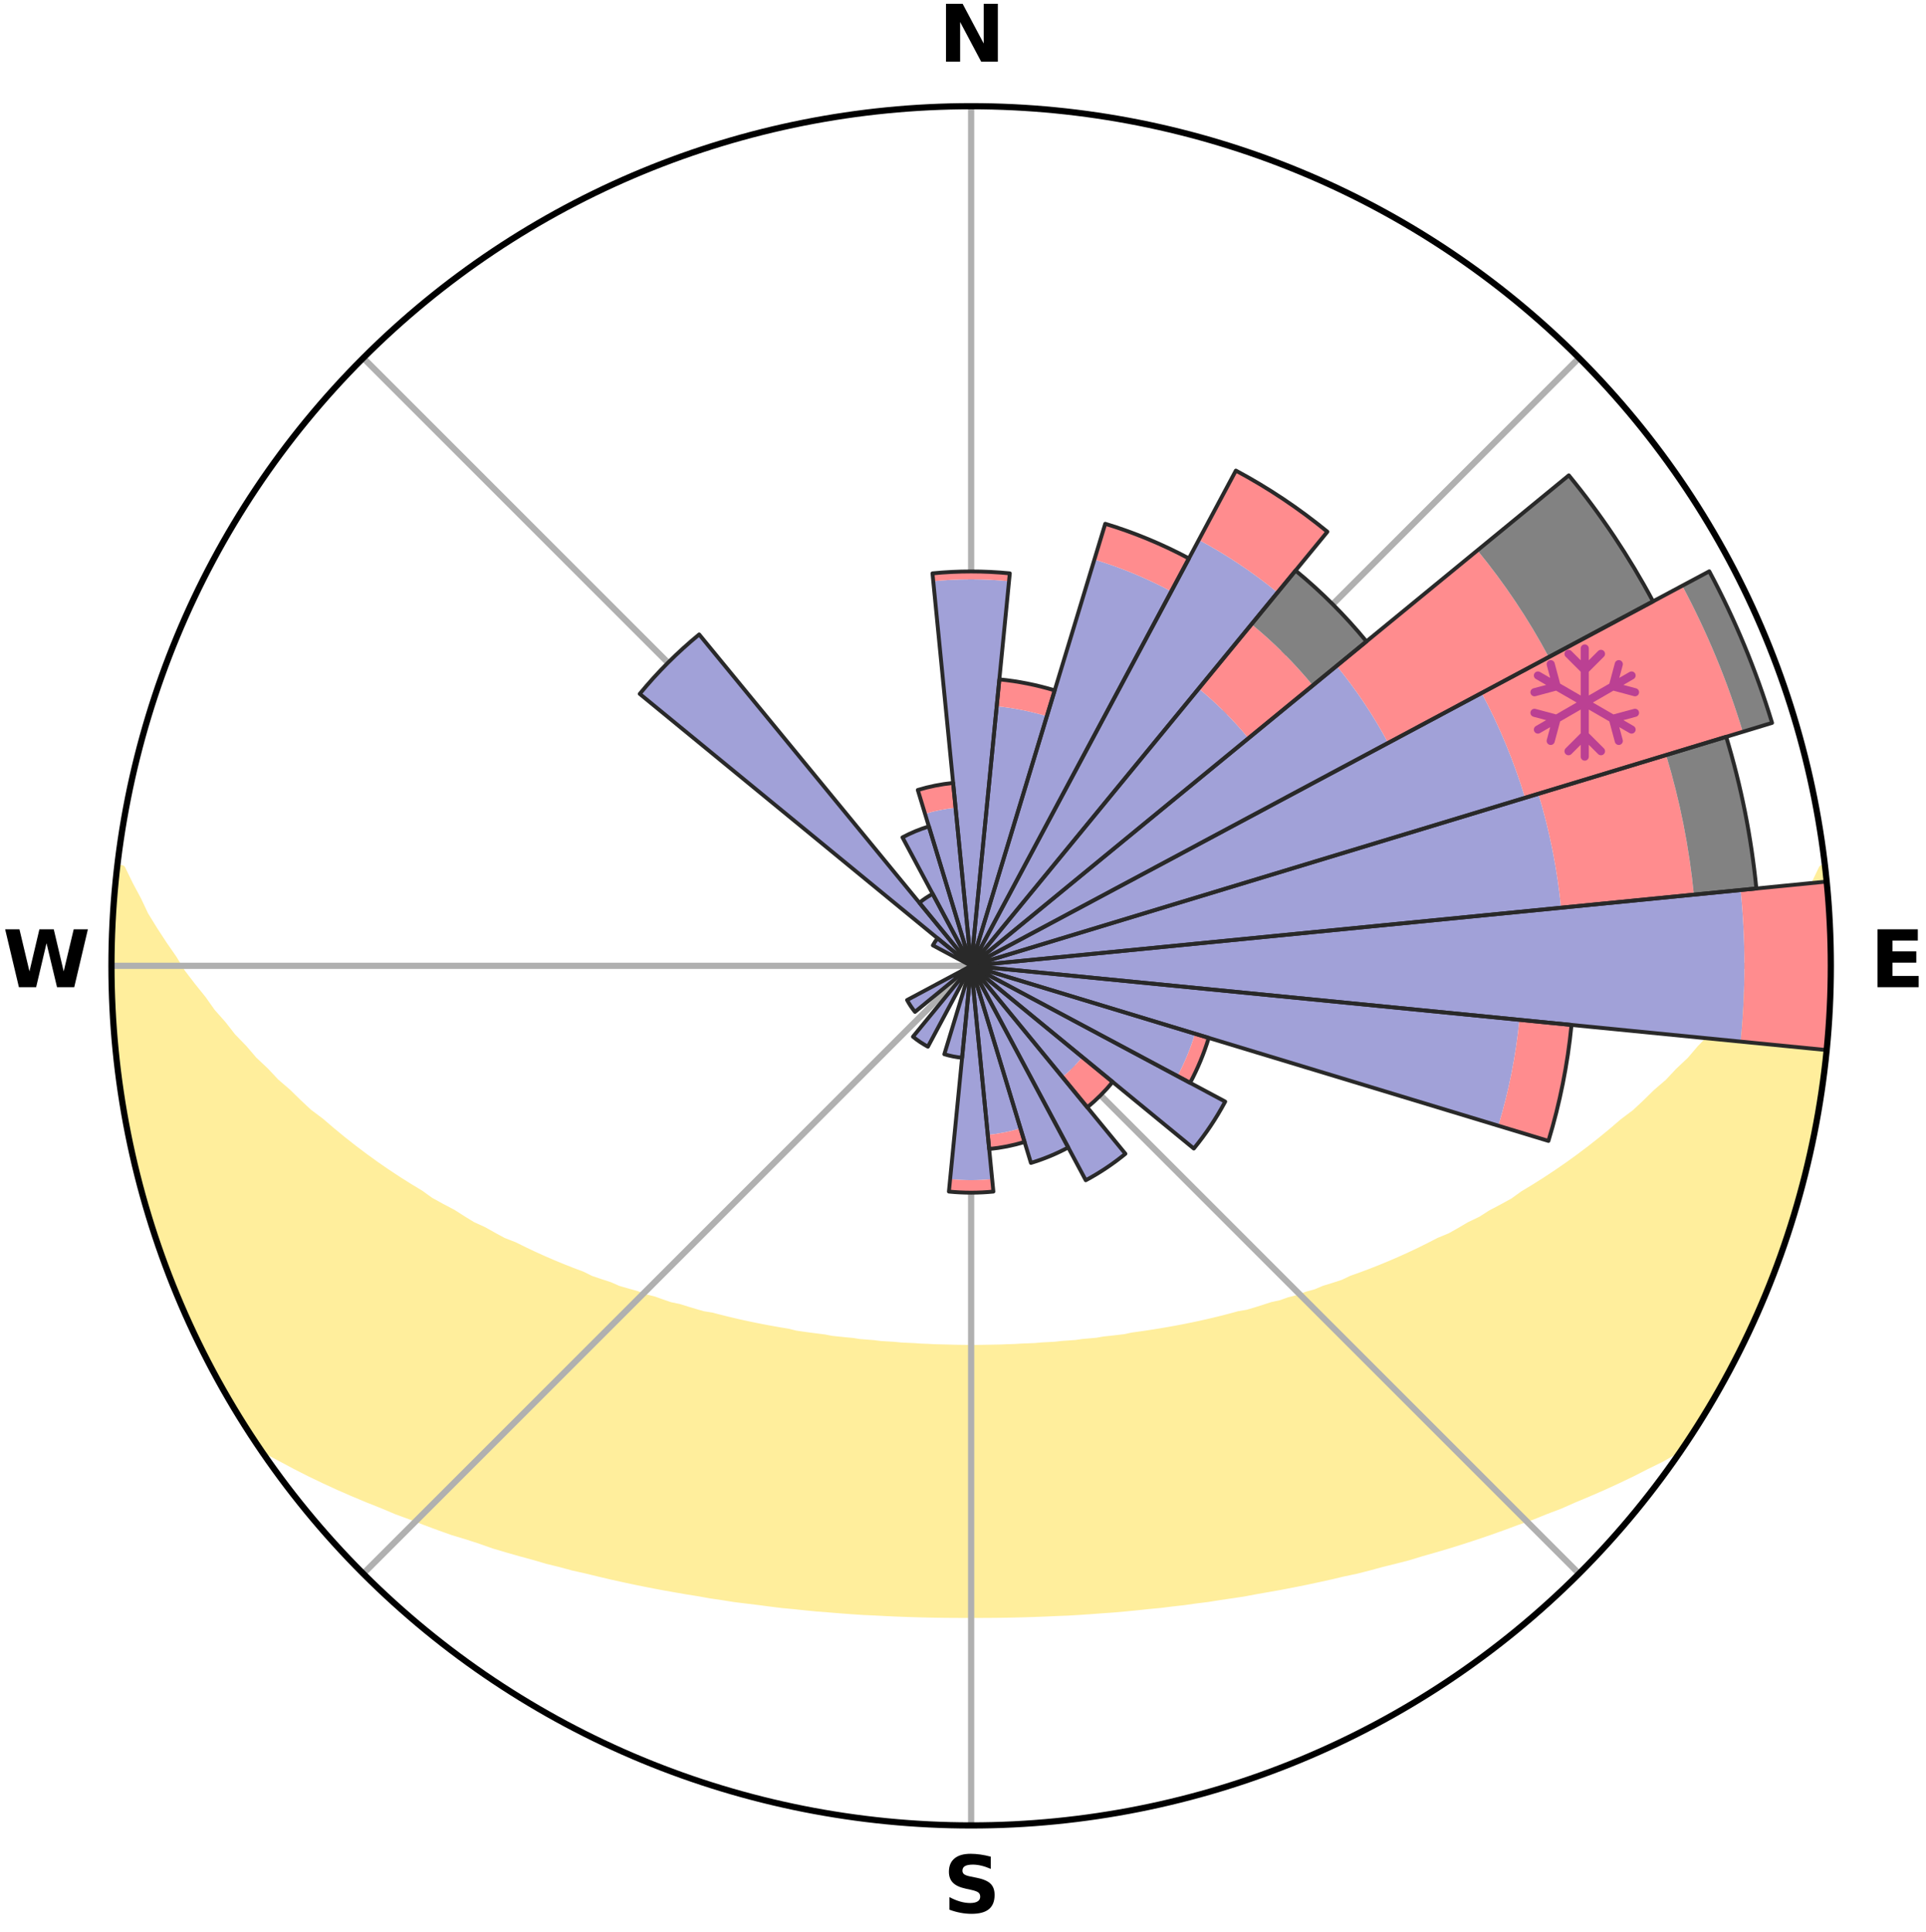 <?xml version="1.0" encoding="utf-8" standalone="no"?>
<!DOCTYPE svg PUBLIC "-//W3C//DTD SVG 1.1//EN"
  "http://www.w3.org/Graphics/SVG/1.1/DTD/svg11.dtd">
<svg xmlns:xlink="http://www.w3.org/1999/xlink" width="248.41pt" height="249.158pt" viewBox="0 0 248.41 249.158" xmlns="http://www.w3.org/2000/svg" version="1.1">
 <title>Ski Rose for Sainte-Anne la Condamine</title>
 <defs>
  <style type="text/css">*{stroke-linejoin: round; stroke-linecap: butt}</style>
 </defs>
 <g id="figure_1">
  <g id="patch_1">
   <path d="M 0 249.158 
L 248.41 249.158 
L 248.41 0 
L 0 0 
z
" style="fill: #ffffff"/>
  </g>
  <g id="axes_1">
   <g id="patch_2">
    <path d="M 236.135 124.579 
C 236.135 110.018 233.267 95.599 227.695 82.147 
C 222.122 68.695 213.955 56.471 203.659 46.175 
C 193.363 35.879 181.139 27.711 167.687 22.139 
C 154.235 16.567 139.815 13.699 125.255 13.699 
C 110.694 13.699 96.275 16.567 82.823 22.139 
C 69.371 27.711 57.147 35.879 46.851 46.175 
C 36.555 56.471 28.387 68.695 22.815 82.147 
C 17.243 95.599 14.375 110.018 14.375 124.579 
C 14.375 139.14 17.243 153.559 22.815 167.011 
C 28.387 180.463 36.555 192.687 46.851 202.983 
C 57.147 213.279 69.371 221.447 82.823 227.019 
C 96.275 232.591 110.694 235.459 125.255 235.459 
C 139.815 235.459 154.235 232.591 167.687 227.019 
C 181.139 221.447 193.363 213.279 203.659 202.983 
C 213.955 192.687 222.122 180.463 227.695 167.011 
C 233.267 153.559 236.135 139.14 236.135 124.579 
M 125.255 124.579 
C 125.255 124.579 125.255 124.579 125.255 124.579 
C 125.255 124.579 125.255 124.579 125.255 124.579 
C 125.255 124.579 125.255 124.579 125.255 124.579 
C 125.255 124.579 125.255 124.579 125.255 124.579 
C 125.255 124.579 125.255 124.579 125.255 124.579 
C 125.255 124.579 125.255 124.579 125.255 124.579 
C 125.255 124.579 125.255 124.579 125.255 124.579 
C 125.255 124.579 125.255 124.579 125.255 124.579 
C 125.255 124.579 125.255 124.579 125.255 124.579 
C 125.255 124.579 125.255 124.579 125.255 124.579 
C 125.255 124.579 125.255 124.579 125.255 124.579 
C 125.255 124.579 125.255 124.579 125.255 124.579 
C 125.255 124.579 125.255 124.579 125.255 124.579 
C 125.255 124.579 125.255 124.579 125.255 124.579 
C 125.255 124.579 125.255 124.579 125.255 124.579 
C 125.255 124.579 125.255 124.579 125.255 124.579 
z
" style="fill: #ffffff"/>
   </g>
   <g id="PolyCollection_1">
    <defs>
     <path id="meddaec273e" d="M 235.248 -137.111 
L 235.058 -137.09 
L 234.081 -135.058 
L 233.226 -133.077 
L 232.102 -131.114 
L 230.923 -129.193 
L 229.913 -127.32 
L 228.647 -125.481 
L 227.345 -123.688 
L 226.008 -121.941 
L 224.857 -120.23 
L 223.46 -118.573 
L 222.035 -116.962 
L 220.803 -115.379 
L 219.329 -113.861 
L 218.05 -112.362 
L 216.535 -110.937 
L 215.216 -109.525 
L 213.666 -108.193 
L 212.312 -106.867 
L 210.942 -105.583 
L 209.351 -104.389 
L 207.956 -103.191 
L 206.549 -102.034 
L 205.133 -100.918 
L 203.707 -99.843 
L 202.274 -98.809 
L 200.835 -97.815 
L 199.391 -96.861 
L 197.944 -95.946 
L 196.494 -95.071 
L 195.228 -94.154 
L 193.775 -93.353 
L 192.323 -92.589 
L 191.05 -91.775 
L 189.601 -91.082 
L 188.327 -90.334 
L 187.052 -89.616 
L 185.615 -89.024 
L 184.345 -88.369 
L 183.077 -87.742 
L 181.813 -87.144 
L 180.552 -86.575 
L 179.295 -86.032 
L 178.044 -85.517 
L 176.8 -85.027 
L 175.561 -84.563 
L 174.331 -84.124 
L 173.235 -83.601 
L 172.017 -83.208 
L 170.808 -82.837 
L 169.724 -82.379 
L 168.532 -82.051 
L 167.458 -81.633 
L 166.283 -81.344 
L 165.22 -80.965 
L 164.065 -80.712 
L 163.015 -80.368 
L 161.969 -80.041 
L 160.929 -79.731 
L 159.813 -79.542 
L 158.787 -79.263 
L 157.767 -78.998 
L 156.754 -78.748 
L 155.747 -78.511 
L 154.746 -78.287 
L 153.752 -78.076 
L 152.764 -77.877 
L 151.783 -77.69 
L 150.809 -77.514 
L 149.842 -77.348 
L 148.881 -77.192 
L 147.927 -77.045 
L 146.98 -76.908 
L 146.039 -76.778 
L 145.137 -76.58 
L 144.206 -76.468 
L 143.282 -76.364 
L 142.363 -76.266 
L 141.473 -76.109 
L 140.563 -76.026 
L 139.66 -75.949 
L 138.777 -75.82 
L 137.881 -75.756 
L 136.991 -75.696 
L 136.115 -75.594 
L 135.231 -75.545 
L 134.351 -75.499 
L 133.481 -75.421 
L 132.607 -75.385 
L 131.736 -75.352 
L 130.87 -75.298 
L 130.002 -75.273 
L 129.138 -75.235 
L 128.274 -75.219 
L 127.411 -75.204 
L 126.548 -75.187 
L 125.686 -75.181 
L 124.824 -75.181 
L 123.962 -75.191 
L 123.099 -75.203 
L 122.236 -75.229 
L 121.372 -75.249 
L 120.507 -75.271 
L 119.642 -75.319 
L 118.774 -75.349 
L 117.907 -75.413 
L 117.034 -75.452 
L 116.158 -75.495 
L 115.286 -75.582 
L 114.404 -75.634 
L 113.518 -75.69 
L 112.64 -75.802 
L 111.747 -75.87 
L 110.848 -75.942 
L 109.964 -76.082 
L 109.057 -76.167 
L 108.144 -76.259 
L 107.225 -76.357 
L 106.33 -76.534 
L 105.401 -76.648 
L 104.467 -76.77 
L 103.526 -76.899 
L 102.578 -77.037 
L 101.667 -77.27 
L 100.709 -77.428 
L 99.745 -77.596 
L 98.774 -77.774 
L 97.796 -77.963 
L 96.811 -78.164 
L 95.82 -78.376 
L 94.823 -78.601 
L 93.819 -78.839 
L 92.809 -79.091 
L 91.792 -79.357 
L 90.69 -79.533 
L 89.658 -79.828 
L 88.621 -80.139 
L 87.579 -80.466 
L 86.436 -80.703 
L 85.381 -81.064 
L 84.321 -81.444 
L 83.151 -81.733 
L 82.08 -82.151 
L 80.891 -82.48 
L 79.692 -82.829 
L 78.606 -83.308 
L 77.392 -83.701 
L 76.17 -84.116 
L 75.073 -84.663 
L 73.839 -85.126 
L 72.598 -85.615 
L 71.35 -86.129 
L 70.098 -86.671 
L 68.841 -87.239 
L 67.58 -87.836 
L 66.316 -88.461 
L 64.887 -89.02 
L 63.616 -89.706 
L 62.345 -90.422 
L 60.902 -91.079 
L 59.63 -91.86 
L 58.359 -92.672 
L 56.911 -93.433 
L 55.462 -94.232 
L 54.199 -95.147 
L 52.753 -96.02 
L 51.309 -96.932 
L 49.869 -97.883 
L 48.433 -98.875 
L 47.004 -99.907 
L 45.582 -100.979 
L 44.168 -102.092 
L 42.765 -103.246 
L 41.373 -104.441 
L 39.785 -105.631 
L 38.419 -106.912 
L 37.068 -108.235 
L 35.521 -109.563 
L 34.204 -110.971 
L 32.692 -112.393 
L 31.415 -113.887 
L 29.945 -115.402 
L 28.715 -116.981 
L 27.293 -118.587 
L 26.116 -120.251 
L 24.75 -121.947 
L 23.415 -123.69 
L 22.331 -125.477 
L 21.066 -127.307 
L 19.841 -129.182 
L 18.661 -131.099 
L 17.743 -133.04 
L 16.676 -135.034 
L 15.691 -137.062 
L 15.12 -137.127 
L 15.12 -137.127 
L 15.016 -135.194 
L 14.756 -133.276 
L 14.718 -131.34 
L 14.523 -129.414 
L 14.55 -127.478 
L 14.419 -125.546 
L 14.561 -123.613 
L 14.494 -121.679 
L 14.511 -119.744 
L 14.645 -117.814 
L 14.727 -115.88 
L 14.975 -113.96 
L 15.122 -112.031 
L 15.373 -110.113 
L 15.71 -108.208 
L 15.952 -106.288 
L 16.286 -104.383 
L 16.775 -102.509 
L 17.047 -100.59 
L 17.532 -98.717 
L 17.933 -96.824 
L 18.41 -94.948 
L 18.983 -93.1 
L 19.585 -91.262 
L 20.114 -89.399 
L 20.776 -87.581 
L 21.399 -85.749 
L 22.12 -83.953 
L 22.872 -82.171 
L 23.588 -80.373 
L 24.403 -78.618 
L 25.188 -76.85 
L 26.071 -75.128 
L 26.934 -73.397 
L 27.842 -71.688 
L 28.759 -69.984 
L 29.722 -68.306 
L 30.725 -66.651 
L 31.75 -65.01 
L 32.799 -63.384 
L 34.373 -62.118 
L 36.278 -61.112 
L 38.139 -60.116 
L 40.008 -59.167 
L 41.887 -58.265 
L 43.764 -57.403 
L 45.644 -56.585 
L 47.516 -55.802 
L 49.387 -55.059 
L 51.191 -54.295 
L 53.045 -53.619 
L 54.838 -52.922 
L 56.625 -52.258 
L 58.404 -51.624 
L 60.226 -51.078 
L 61.988 -50.503 
L 63.695 -49.901 
L 65.44 -49.382 
L 67.176 -48.889 
L 68.901 -48.421 
L 70.58 -47.928 
L 72.286 -47.509 
L 73.945 -47.059 
L 75.63 -46.684 
L 77.275 -46.283 
L 78.908 -45.898 
L 80.536 -45.539 
L 82.152 -45.194 
L 83.763 -44.873 
L 85.362 -44.566 
L 86.955 -44.281 
L 88.536 -44.007 
L 90.112 -43.756 
L 91.661 -43.477 
L 93.219 -43.25 
L 94.755 -43.004 
L 96.3 -42.813 
L 97.834 -42.628 
L 99.352 -42.426 
L 100.865 -42.239 
L 102.381 -42.099 
L 103.883 -41.939 
L 105.379 -41.792 
L 106.876 -41.678 
L 108.363 -41.555 
L 109.847 -41.444 
L 111.326 -41.345 
L 112.806 -41.279 
L 114.278 -41.201 
L 115.748 -41.135 
L 117.215 -41.08 
L 118.68 -41.035 
L 120.143 -41.002 
L 121.605 -40.978 
L 123.065 -40.965 
L 124.525 -40.961 
L 125.985 -40.961 
L 127.444 -40.966 
L 128.905 -40.98 
L 130.367 -41.004 
L 131.83 -41.038 
L 133.295 -41.083 
L 134.762 -41.139 
L 136.231 -41.205 
L 137.707 -41.262 
L 139.183 -41.35 
L 140.662 -41.449 
L 142.145 -41.561 
L 143.636 -41.665 
L 145.129 -41.799 
L 146.625 -41.946 
L 148.126 -42.107 
L 149.643 -42.247 
L 151.155 -42.435 
L 152.682 -42.607 
L 154.206 -42.823 
L 155.751 -43.014 
L 157.287 -43.26 
L 158.844 -43.488 
L 160.412 -43.723 
L 161.968 -44.018 
L 163.549 -44.293 
L 165.142 -44.577 
L 166.74 -44.886 
L 168.351 -45.206 
L 169.966 -45.552 
L 171.594 -45.91 
L 173.226 -46.297 
L 174.901 -46.65 
L 176.556 -47.072 
L 178.214 -47.523 
L 179.919 -47.943 
L 181.635 -48.386 
L 183.323 -48.903 
L 185.058 -49.396 
L 186.803 -49.915 
L 188.558 -50.461 
L 190.321 -51.035 
L 192.092 -51.639 
L 193.871 -52.272 
L 195.658 -52.937 
L 197.503 -53.581 
L 199.303 -54.31 
L 201.169 -55.017 
L 202.978 -55.816 
L 204.849 -56.6 
L 206.729 -57.417 
L 208.605 -58.28 
L 210.484 -59.18 
L 212.353 -60.13 
L 214.279 -61.079 
L 216.119 -62.13 
L 217.692 -63.397 
L 218.766 -65.006 
L 219.77 -66.66 
L 220.73 -68.34 
L 221.756 -69.981 
L 222.656 -71.694 
L 223.594 -73.387 
L 224.363 -75.166 
L 225.214 -76.901 
L 226.012 -78.661 
L 226.92 -80.374 
L 227.619 -82.178 
L 228.386 -83.955 
L 229.082 -85.76 
L 229.679 -87.6 
L 230.339 -89.418 
L 230.951 -91.253 
L 231.517 -93.103 
L 232.037 -94.966 
L 232.582 -96.822 
L 233.005 -98.711 
L 233.504 -100.581 
L 233.901 -102.475 
L 234.193 -104.389 
L 234.58 -106.284 
L 234.791 -108.209 
L 235.149 -110.111 
L 235.278 -112.044 
L 235.557 -113.958 
L 235.762 -115.882 
L 235.809 -117.817 
L 235.943 -119.746 
L 236.073 -121.677 
L 235.976 -123.613 
L 236.035 -125.546 
L 236.06 -127.481 
L 236.022 -129.415 
L 235.789 -131.34 
L 235.714 -133.272 
L 235.608 -135.205 
L 235.248 -137.111 
z
" style="stroke: #ffee9c"/>
    </defs>
    <g clip-path="url(#pac7606f8fe)">
     <use xlink:href="#meddaec273e" x="0" y="249.158" style="fill: #ffee9c; stroke: #ffee9c"/>
    </g>
   </g>
   <g id="matplotlib.axis_1">
    <g id="xtick_1">
     <g id="line2d_1">
      <path d="M 125.255 124.579 
L 125.255 13.699 
" clip-path="url(#pac7606f8fe)" style="fill: none; stroke: #b0b0b0; stroke-width: 0.8; stroke-linecap: square"/>
     </g>
     <g id="text_1">
      <!-- N -->
      <g transform="translate(121.07 7.958) scale(0.1 -0.1)">
       <defs>
        <path id="DejaVuSans-Bold-4e" d="M 588 4666 
L 1931 4666 
L 3628 1466 
L 3628 4666 
L 4769 4666 
L 4769 0 
L 3425 0 
L 1728 3200 
L 1728 0 
L 588 0 
L 588 4666 
z
" transform="scale(0.016)"/>
       </defs>
       <use xlink:href="#DejaVuSans-Bold-4e"/>
      </g>
     </g>
    </g>
    <g id="xtick_2">
     <g id="line2d_2">
      <path d="M 125.255 124.579 
L 203.659 46.175 
" clip-path="url(#pac7606f8fe)" style="fill: none; stroke: #b0b0b0; stroke-width: 0.8; stroke-linecap: square"/>
     </g>
    </g>
    <g id="xtick_3">
     <g id="line2d_3">
      <path d="M 125.255 124.579 
L 236.135 124.579 
" clip-path="url(#pac7606f8fe)" style="fill: none; stroke: #b0b0b0; stroke-width: 0.8; stroke-linecap: square"/>
     </g>
     <g id="text_2">
      <!-- E -->
      <g transform="translate(241.219 127.338) scale(0.1 -0.1)">
       <defs>
        <path id="DejaVuSans-Bold-45" d="M 588 4666 
L 3834 4666 
L 3834 3756 
L 1791 3756 
L 1791 2888 
L 3713 2888 
L 3713 1978 
L 1791 1978 
L 1791 909 
L 3903 909 
L 3903 0 
L 588 0 
L 588 4666 
z
" transform="scale(0.016)"/>
       </defs>
       <use xlink:href="#DejaVuSans-Bold-45"/>
      </g>
     </g>
    </g>
    <g id="xtick_4">
     <g id="line2d_4">
      <path d="M 125.255 124.579 
L 203.659 202.983 
" clip-path="url(#pac7606f8fe)" style="fill: none; stroke: #b0b0b0; stroke-width: 0.8; stroke-linecap: square"/>
     </g>
    </g>
    <g id="xtick_5">
     <g id="line2d_5">
      <path d="M 125.255 124.579 
L 125.255 235.459 
" clip-path="url(#pac7606f8fe)" style="fill: none; stroke: #b0b0b0; stroke-width: 0.8; stroke-linecap: square"/>
     </g>
     <g id="text_3">
      <!-- S -->
      <g transform="translate(121.654 246.718) scale(0.1 -0.1)">
       <defs>
        <path id="DejaVuSans-Bold-53" d="M 3834 4519 
L 3834 3531 
Q 3450 3703 3084 3790 
Q 2719 3878 2394 3878 
Q 1963 3878 1756 3759 
Q 1550 3641 1550 3391 
Q 1550 3203 1689 3098 
Q 1828 2994 2194 2919 
L 2706 2816 
Q 3484 2659 3812 2340 
Q 4141 2022 4141 1434 
Q 4141 663 3683 286 
Q 3225 -91 2284 -91 
Q 1841 -91 1394 -6 
Q 947 78 500 244 
L 500 1259 
Q 947 1022 1364 901 
Q 1781 781 2169 781 
Q 2563 781 2772 912 
Q 2981 1044 2981 1288 
Q 2981 1506 2839 1625 
Q 2697 1744 2272 1838 
L 1806 1941 
Q 1106 2091 782 2419 
Q 459 2747 459 3303 
Q 459 4000 909 4375 
Q 1359 4750 2203 4750 
Q 2588 4750 2994 4692 
Q 3400 4634 3834 4519 
z
" transform="scale(0.016)"/>
       </defs>
       <use xlink:href="#DejaVuSans-Bold-53"/>
      </g>
     </g>
    </g>
    <g id="xtick_6">
     <g id="line2d_6">
      <path d="M 125.255 124.579 
L 46.851 202.983 
" clip-path="url(#pac7606f8fe)" style="fill: none; stroke: #b0b0b0; stroke-width: 0.8; stroke-linecap: square"/>
     </g>
    </g>
    <g id="xtick_7">
     <g id="line2d_7">
      <path d="M 125.255 124.579 
L 14.375 124.579 
" clip-path="url(#pac7606f8fe)" style="fill: none; stroke: #b0b0b0; stroke-width: 0.8; stroke-linecap: square"/>
     </g>
     <g id="text_4">
      <!-- W -->
      <g transform="translate(0.36 127.338) scale(0.1 -0.1)">
       <defs>
        <path id="DejaVuSans-Bold-57" d="M 191 4666 
L 1344 4666 
L 2150 1275 
L 2950 4666 
L 4109 4666 
L 4909 1275 
L 5716 4666 
L 6859 4666 
L 5759 0 
L 4372 0 
L 3525 3547 
L 2688 0 
L 1300 0 
L 191 4666 
z
" transform="scale(0.016)"/>
       </defs>
       <use xlink:href="#DejaVuSans-Bold-57"/>
      </g>
     </g>
    </g>
    <g id="xtick_8">
     <g id="line2d_8">
      <path d="M 125.255 124.579 
L 46.851 46.175 
" clip-path="url(#pac7606f8fe)" style="fill: none; stroke: #b0b0b0; stroke-width: 0.8; stroke-linecap: square"/>
     </g>
    </g>
   </g>
   <g id="matplotlib.axis_2"/>
   <g id="patch_3">
    <path d="M 125.255 124.579 
C 125.255 124.579 125.255 124.579 125.255 124.579 
C 125.255 124.579 125.255 124.579 125.255 124.579 
L 125.255 124.579 
C 125.255 124.579 125.255 124.579 125.255 124.579 
C 125.255 124.579 125.255 124.579 125.255 124.579 
z
" clip-path="url(#pac7606f8fe)" style="fill: #d9d9d9"/>
   </g>
   <g id="patch_4">
    <path d="M 125.255 124.579 
C 125.255 124.579 125.255 124.579 125.255 124.579 
C 125.255 124.579 125.255 124.579 125.255 124.579 
L 125.255 124.579 
C 125.255 124.579 125.255 124.579 125.255 124.579 
C 125.255 124.579 125.255 124.579 125.255 124.579 
z
" clip-path="url(#pac7606f8fe)" style="fill: #d9d9d9"/>
   </g>
   <g id="patch_5">
    <path d="M 125.255 124.579 
C 125.255 124.579 125.255 124.579 125.255 124.579 
C 125.255 124.579 125.255 124.579 125.255 124.579 
L 125.255 124.579 
C 125.255 124.579 125.255 124.579 125.255 124.579 
C 125.255 124.579 125.255 124.579 125.255 124.579 
z
" clip-path="url(#pac7606f8fe)" style="fill: #d9d9d9"/>
   </g>
   <g id="patch_6">
    <path d="M 125.255 124.579 
C 125.255 124.579 125.255 124.579 125.255 124.579 
C 125.255 124.579 125.255 124.579 125.255 124.579 
L 125.255 124.579 
C 125.255 124.579 125.255 124.579 125.255 124.579 
C 125.255 124.579 125.255 124.579 125.255 124.579 
z
" clip-path="url(#pac7606f8fe)" style="fill: #d9d9d9"/>
   </g>
   <g id="patch_7">
    <path d="M 125.255 124.579 
C 125.255 124.579 125.255 124.579 125.255 124.579 
C 125.255 124.579 125.255 124.579 125.255 124.579 
L 125.255 124.579 
C 125.255 124.579 125.255 124.579 125.255 124.579 
C 125.255 124.579 125.255 124.579 125.255 124.579 
z
" clip-path="url(#pac7606f8fe)" style="fill: #d9d9d9"/>
   </g>
   <g id="patch_8">
    <path d="M 125.255 124.579 
C 125.255 124.579 125.255 124.579 125.255 124.579 
C 125.255 124.579 125.255 124.579 125.255 124.579 
L 125.255 124.579 
C 125.255 124.579 125.255 124.579 125.255 124.579 
C 125.255 124.579 125.255 124.579 125.255 124.579 
z
" clip-path="url(#pac7606f8fe)" style="fill: #d9d9d9"/>
   </g>
   <g id="patch_9">
    <path d="M 125.255 124.579 
C 125.255 124.579 125.255 124.579 125.255 124.579 
C 125.255 124.579 125.255 124.579 125.255 124.579 
L 125.255 124.579 
C 125.255 124.579 125.255 124.579 125.255 124.579 
C 125.255 124.579 125.255 124.579 125.255 124.579 
z
" clip-path="url(#pac7606f8fe)" style="fill: #d9d9d9"/>
   </g>
   <g id="patch_10">
    <path d="M 125.255 124.579 
C 125.255 124.579 125.255 124.579 125.255 124.579 
C 125.255 124.579 125.255 124.579 125.255 124.579 
L 125.255 124.579 
C 125.255 124.579 125.255 124.579 125.255 124.579 
C 125.255 124.579 125.255 124.579 125.255 124.579 
z
" clip-path="url(#pac7606f8fe)" style="fill: #d9d9d9"/>
   </g>
   <g id="patch_11">
    <path d="M 125.255 124.579 
C 125.255 124.579 125.255 124.579 125.255 124.579 
C 125.255 124.579 125.255 124.579 125.255 124.579 
L 125.255 124.579 
C 125.255 124.579 125.255 124.579 125.255 124.579 
C 125.255 124.579 125.255 124.579 125.255 124.579 
z
" clip-path="url(#pac7606f8fe)" style="fill: #d9d9d9"/>
   </g>
   <g id="patch_12">
    <path d="M 125.255 124.579 
C 125.255 124.579 125.255 124.579 125.255 124.579 
C 125.255 124.579 125.255 124.579 125.255 124.579 
L 125.255 124.579 
C 125.255 124.579 125.255 124.579 125.255 124.579 
C 125.255 124.579 125.255 124.579 125.255 124.579 
z
" clip-path="url(#pac7606f8fe)" style="fill: #d9d9d9"/>
   </g>
   <g id="patch_13">
    <path d="M 125.255 124.579 
C 125.255 124.579 125.255 124.579 125.255 124.579 
C 125.255 124.579 125.255 124.579 125.255 124.579 
L 125.255 124.579 
C 125.255 124.579 125.255 124.579 125.255 124.579 
C 125.255 124.579 125.255 124.579 125.255 124.579 
z
" clip-path="url(#pac7606f8fe)" style="fill: #d9d9d9"/>
   </g>
   <g id="patch_14">
    <path d="M 125.255 124.579 
C 125.255 124.579 125.255 124.579 125.255 124.579 
C 125.255 124.579 125.255 124.579 125.255 124.579 
L 125.255 124.579 
C 125.255 124.579 125.255 124.579 125.255 124.579 
C 125.255 124.579 125.255 124.579 125.255 124.579 
z
" clip-path="url(#pac7606f8fe)" style="fill: #d9d9d9"/>
   </g>
   <g id="patch_15">
    <path d="M 125.255 124.579 
C 125.255 124.579 125.255 124.579 125.255 124.579 
C 125.255 124.579 125.255 124.579 125.255 124.579 
L 125.255 124.579 
C 125.255 124.579 125.255 124.579 125.255 124.579 
C 125.255 124.579 125.255 124.579 125.255 124.579 
z
" clip-path="url(#pac7606f8fe)" style="fill: #d9d9d9"/>
   </g>
   <g id="patch_16">
    <path d="M 125.255 124.579 
C 125.255 124.579 125.255 124.579 125.255 124.579 
C 125.255 124.579 125.255 124.579 125.255 124.579 
L 125.255 124.579 
C 125.255 124.579 125.255 124.579 125.255 124.579 
C 125.255 124.579 125.255 124.579 125.255 124.579 
z
" clip-path="url(#pac7606f8fe)" style="fill: #d9d9d9"/>
   </g>
   <g id="patch_17">
    <path d="M 125.255 124.579 
C 125.255 124.579 125.255 124.579 125.255 124.579 
C 125.255 124.579 125.255 124.579 125.255 124.579 
L 126.094 127.345 
C 126.184 127.317 126.273 127.286 126.361 127.249 
C 126.448 127.213 126.534 127.173 126.617 127.128 
z
" clip-path="url(#pac7606f8fe)" style="fill: #d9d9d9"/>
   </g>
   <g id="patch_18">
    <path d="M 125.255 124.579 
C 125.255 124.579 125.255 124.579 125.255 124.579 
C 125.255 124.579 125.255 124.579 125.255 124.579 
L 125.255 124.579 
C 125.255 124.579 125.255 124.579 125.255 124.579 
C 125.255 124.579 125.255 124.579 125.255 124.579 
z
" clip-path="url(#pac7606f8fe)" style="fill: #d9d9d9"/>
   </g>
   <g id="patch_19">
    <path d="M 125.255 124.579 
C 125.255 124.579 125.255 124.579 125.255 124.579 
C 125.255 124.579 125.255 124.579 125.255 124.579 
L 125.255 124.579 
C 125.255 124.579 125.255 124.579 125.255 124.579 
C 125.255 124.579 125.255 124.579 125.255 124.579 
z
" clip-path="url(#pac7606f8fe)" style="fill: #d9d9d9"/>
   </g>
   <g id="patch_20">
    <path d="M 125.255 124.579 
C 125.255 124.579 125.255 124.579 125.255 124.579 
C 125.255 124.579 125.255 124.579 125.255 124.579 
L 125.255 124.579 
C 125.255 124.579 125.255 124.579 125.255 124.579 
C 125.255 124.579 125.255 124.579 125.255 124.579 
z
" clip-path="url(#pac7606f8fe)" style="fill: #d9d9d9"/>
   </g>
   <g id="patch_21">
    <path d="M 125.255 124.579 
C 125.255 124.579 125.255 124.579 125.255 124.579 
C 125.255 124.579 125.255 124.579 125.255 124.579 
L 125.255 124.579 
C 125.255 124.579 125.255 124.579 125.255 124.579 
C 125.255 124.579 125.255 124.579 125.255 124.579 
z
" clip-path="url(#pac7606f8fe)" style="fill: #d9d9d9"/>
   </g>
   <g id="patch_22">
    <path d="M 125.255 124.579 
C 125.255 124.579 125.255 124.579 125.255 124.579 
C 125.255 124.579 125.255 124.579 125.255 124.579 
L 125.255 124.579 
C 125.255 124.579 125.255 124.579 125.255 124.579 
C 125.255 124.579 125.255 124.579 125.255 124.579 
z
" clip-path="url(#pac7606f8fe)" style="fill: #d9d9d9"/>
   </g>
   <g id="patch_23">
    <path d="M 125.255 124.579 
C 125.255 124.579 125.255 124.579 125.255 124.579 
C 125.255 124.579 125.255 124.579 125.255 124.579 
L 125.255 124.579 
C 125.255 124.579 125.255 124.579 125.255 124.579 
C 125.255 124.579 125.255 124.579 125.255 124.579 
z
" clip-path="url(#pac7606f8fe)" style="fill: #d9d9d9"/>
   </g>
   <g id="patch_24">
    <path d="M 125.255 124.579 
C 125.255 124.579 125.255 124.579 125.255 124.579 
C 125.255 124.579 125.255 124.579 125.255 124.579 
L 125.255 124.579 
C 125.255 124.579 125.255 124.579 125.255 124.579 
C 125.255 124.579 125.255 124.579 125.255 124.579 
z
" clip-path="url(#pac7606f8fe)" style="fill: #d9d9d9"/>
   </g>
   <g id="patch_25">
    <path d="M 125.255 124.579 
C 125.255 124.579 125.255 124.579 125.255 124.579 
C 125.255 124.579 125.255 124.579 125.255 124.579 
L 125.255 124.579 
C 125.255 124.579 125.255 124.579 125.255 124.579 
C 125.255 124.579 125.255 124.579 125.255 124.579 
z
" clip-path="url(#pac7606f8fe)" style="fill: #d9d9d9"/>
   </g>
   <g id="patch_26">
    <path d="M 125.255 124.579 
C 125.255 124.579 125.255 124.579 125.255 124.579 
C 125.255 124.579 125.255 124.579 125.255 124.579 
L 125.255 124.579 
C 125.255 124.579 125.255 124.579 125.255 124.579 
C 125.255 124.579 125.255 124.579 125.255 124.579 
z
" clip-path="url(#pac7606f8fe)" style="fill: #d9d9d9"/>
   </g>
   <g id="patch_27">
    <path d="M 125.255 124.579 
C 125.255 124.579 125.255 124.579 125.255 124.579 
C 125.255 124.579 125.255 124.579 125.255 124.579 
L 125.255 124.579 
C 125.255 124.579 125.255 124.579 125.255 124.579 
C 125.255 124.579 125.255 124.579 125.255 124.579 
z
" clip-path="url(#pac7606f8fe)" style="fill: #d9d9d9"/>
   </g>
   <g id="patch_28">
    <path d="M 125.255 124.579 
C 125.255 124.579 125.255 124.579 125.255 124.579 
C 125.255 124.579 125.255 124.579 125.255 124.579 
L 125.255 124.579 
C 125.255 124.579 125.255 124.579 125.255 124.579 
C 125.255 124.579 125.255 124.579 125.255 124.579 
z
" clip-path="url(#pac7606f8fe)" style="fill: #d9d9d9"/>
   </g>
   <g id="patch_29">
    <path d="M 125.255 124.579 
C 125.255 124.579 125.255 124.579 125.255 124.579 
C 125.255 124.579 125.255 124.579 125.255 124.579 
L 125.255 124.579 
C 125.255 124.579 125.255 124.579 125.255 124.579 
C 125.255 124.579 125.255 124.579 125.255 124.579 
z
" clip-path="url(#pac7606f8fe)" style="fill: #d9d9d9"/>
   </g>
   <g id="patch_30">
    <path d="M 125.255 124.579 
C 125.255 124.579 125.255 124.579 125.255 124.579 
C 125.255 124.579 125.255 124.579 125.255 124.579 
L 125.255 124.579 
C 125.255 124.579 125.255 124.579 125.255 124.579 
C 125.255 124.579 125.255 124.579 125.255 124.579 
z
" clip-path="url(#pac7606f8fe)" style="fill: #d9d9d9"/>
   </g>
   <g id="patch_31">
    <path d="M 125.255 124.579 
C 125.255 124.579 125.255 124.579 125.255 124.579 
C 125.255 124.579 125.255 124.579 125.255 124.579 
L 125.255 124.579 
C 125.255 124.579 125.255 124.579 125.255 124.579 
C 125.255 124.579 125.255 124.579 125.255 124.579 
z
" clip-path="url(#pac7606f8fe)" style="fill: #d9d9d9"/>
   </g>
   <g id="patch_32">
    <path d="M 125.255 124.579 
C 125.255 124.579 125.255 124.579 125.255 124.579 
C 125.255 124.579 125.255 124.579 125.255 124.579 
L 125.255 124.579 
C 125.255 124.579 125.255 124.579 125.255 124.579 
C 125.255 124.579 125.255 124.579 125.255 124.579 
z
" clip-path="url(#pac7606f8fe)" style="fill: #d9d9d9"/>
   </g>
   <g id="patch_33">
    <path d="M 125.255 124.579 
C 125.255 124.579 125.255 124.579 125.255 124.579 
C 125.255 124.579 125.255 124.579 125.255 124.579 
L 125.255 124.579 
C 125.255 124.579 125.255 124.579 125.255 124.579 
C 125.255 124.579 125.255 124.579 125.255 124.579 
z
" clip-path="url(#pac7606f8fe)" style="fill: #d9d9d9"/>
   </g>
   <g id="patch_34">
    <path d="M 125.255 124.579 
C 125.255 124.579 125.255 124.579 125.255 124.579 
C 125.255 124.579 125.255 124.579 125.255 124.579 
L 125.255 124.579 
C 125.255 124.579 125.255 124.579 125.255 124.579 
C 125.255 124.579 125.255 124.579 125.255 124.579 
z
" clip-path="url(#pac7606f8fe)" style="fill: #d9d9d9"/>
   </g>
   <g id="patch_35">
    <path d="M 125.255 124.579 
C 125.255 124.579 125.255 124.579 125.255 124.579 
C 125.255 124.579 125.255 124.579 125.255 124.579 
L 130.141 74.967 
C 128.517 74.808 126.887 74.727 125.255 74.727 
C 123.623 74.727 121.992 74.808 120.369 74.967 
z
" clip-path="url(#pac7606f8fe)" style="fill: #a1a1d8"/>
   </g>
   <g id="patch_36">
    <path d="M 125.255 124.579 
C 125.255 124.579 125.255 124.579 125.255 124.579 
C 125.255 124.579 125.255 124.579 125.255 124.579 
L 135.021 92.384 
C 133.967 92.064 132.898 91.796 131.818 91.582 
C 130.738 91.367 129.648 91.205 128.553 91.097 
z
" clip-path="url(#pac7606f8fe)" style="fill: #a1a1d8"/>
   </g>
   <g id="patch_37">
    <path d="M 125.255 124.579 
C 125.255 124.579 125.255 124.579 125.255 124.579 
C 125.255 124.579 125.255 124.579 125.255 124.579 
L 151.07 76.283 
C 149.489 75.438 147.868 74.671 146.212 73.985 
C 144.556 73.299 142.867 72.695 141.152 72.175 
z
" clip-path="url(#pac7606f8fe)" style="fill: #a1a1d8"/>
   </g>
   <g id="patch_38">
    <path d="M 125.255 124.579 
C 125.255 124.579 125.255 124.579 125.255 124.579 
C 125.255 124.579 125.255 124.579 125.255 124.579 
L 164.772 76.427 
C 163.196 75.134 161.557 73.918 159.862 72.786 
C 158.167 71.653 156.417 70.604 154.619 69.643 
z
" clip-path="url(#pac7606f8fe)" style="fill: #a1a1d8"/>
   </g>
   <g id="patch_39">
    <path d="M 125.255 124.579 
C 125.255 124.579 125.255 124.579 125.255 124.579 
C 125.255 124.579 125.255 124.579 125.255 124.579 
L 161.019 95.228 
C 160.059 94.057 159.041 92.934 157.97 91.864 
C 156.899 90.793 155.777 89.775 154.606 88.814 
z
" clip-path="url(#pac7606f8fe)" style="fill: #a1a1d8"/>
   </g>
   <g id="patch_40">
    <path d="M 125.255 124.579 
C 125.255 124.579 125.255 124.579 125.255 124.579 
C 125.255 124.579 125.255 124.579 125.255 124.579 
L 179.041 95.83 
C 178.1 94.069 177.073 92.356 175.964 90.696 
C 174.855 89.037 173.665 87.432 172.399 85.889 
z
" clip-path="url(#pac7606f8fe)" style="fill: #a1a1d8"/>
   </g>
   <g id="patch_41">
    <path d="M 125.255 124.579 
C 125.255 124.579 125.255 124.579 125.255 124.579 
C 125.255 124.579 125.255 124.579 125.255 124.579 
L 196.699 102.907 
C 195.989 100.568 195.166 98.266 194.23 96.008 
C 193.295 93.751 192.25 91.54 191.098 89.385 
z
" clip-path="url(#pac7606f8fe)" style="fill: #a1a1d8"/>
   </g>
   <g id="patch_42">
    <path d="M 125.255 124.579 
C 125.255 124.579 125.255 124.579 125.255 124.579 
C 125.255 124.579 125.255 124.579 125.255 124.579 
L 201.342 117.085 
C 201.097 114.595 200.729 112.118 200.241 109.663 
C 199.753 107.209 199.144 104.78 198.418 102.385 
z
" clip-path="url(#pac7606f8fe)" style="fill: #a1a1d8"/>
   </g>
   <g id="patch_43">
    <path d="M 125.255 124.579 
C 125.255 124.579 125.255 124.579 125.255 124.579 
C 125.255 124.579 125.255 124.579 125.255 124.579 
L 224.509 134.355 
C 224.829 131.106 224.99 127.844 224.99 124.579 
C 224.99 121.315 224.829 118.052 224.509 114.803 
z
" clip-path="url(#pac7606f8fe)" style="fill: #a1a1d8"/>
   </g>
   <g id="patch_44">
    <path d="M 125.255 124.579 
C 125.255 124.579 125.255 124.579 125.255 124.579 
C 125.255 124.579 125.255 124.579 125.255 124.579 
L 193.256 145.207 
C 193.932 142.981 194.497 140.724 194.951 138.442 
C 195.405 136.161 195.746 133.859 195.974 131.544 
z
" clip-path="url(#pac7606f8fe)" style="fill: #a1a1d8"/>
   </g>
   <g id="patch_45">
    <path d="M 125.255 124.579 
C 125.255 124.579 125.255 124.579 125.255 124.579 
C 125.255 124.579 125.255 124.579 125.255 124.579 
L 151.867 138.804 
C 152.333 137.932 152.755 137.039 153.133 136.127 
C 153.511 135.214 153.844 134.284 154.131 133.338 
z
" clip-path="url(#pac7606f8fe)" style="fill: #a1a1d8"/>
   </g>
   <g id="patch_46">
    <path d="M 125.255 124.579 
C 125.255 124.579 125.255 124.579 125.255 124.579 
C 125.255 124.579 125.255 124.579 125.255 124.579 
L 153.975 148.149 
C 154.747 147.209 155.472 146.232 156.147 145.221 
C 156.823 144.21 157.449 143.166 158.022 142.093 
z
" clip-path="url(#pac7606f8fe)" style="fill: #a1a1d8"/>
   </g>
   <g id="patch_47">
    <path d="M 125.255 124.579 
C 125.255 124.579 125.255 124.579 125.255 124.579 
C 125.255 124.579 125.255 124.579 125.255 124.579 
L 137.031 138.928 
C 137.501 138.543 137.951 138.135 138.381 137.705 
C 138.81 137.275 139.219 136.825 139.604 136.355 
z
" clip-path="url(#pac7606f8fe)" style="fill: #a1a1d8"/>
   </g>
   <g id="patch_48">
    <path d="M 125.255 124.579 
C 125.255 124.579 125.255 124.579 125.255 124.579 
C 125.255 124.579 125.255 124.579 125.255 124.579 
L 140.039 152.239 
C 140.945 151.755 141.826 151.227 142.679 150.656 
C 143.533 150.086 144.358 149.474 145.151 148.823 
z
" clip-path="url(#pac7606f8fe)" style="fill: #a1a1d8"/>
   </g>
   <g id="patch_49">
    <path d="M 126.617 127.128 
C 126.534 127.173 126.448 127.213 126.361 127.249 
C 126.273 127.286 126.184 127.317 126.094 127.345 
L 132.967 150.003 
C 133.799 149.751 134.619 149.458 135.422 149.125 
C 136.226 148.792 137.012 148.42 137.779 148.01 
z
" clip-path="url(#pac7606f8fe)" style="fill: #a1a1d8"/>
   </g>
   <g id="patch_50">
    <path d="M 125.255 124.579 
C 125.255 124.579 125.255 124.579 125.255 124.579 
C 125.255 124.579 125.255 124.579 125.255 124.579 
L 127.403 146.39 
C 128.117 146.32 128.827 146.214 129.531 146.074 
C 130.234 145.934 130.93 145.76 131.617 145.552 
z
" clip-path="url(#pac7606f8fe)" style="fill: #a1a1d8"/>
   </g>
   <g id="patch_51">
    <path d="M 125.255 124.579 
C 125.255 124.579 125.255 124.579 125.255 124.579 
C 125.255 124.579 125.255 124.579 125.255 124.579 
L 122.545 152.093 
C 123.446 152.182 124.35 152.226 125.255 152.226 
C 126.16 152.226 127.064 152.182 127.965 152.093 
z
" clip-path="url(#pac7606f8fe)" style="fill: #a1a1d8"/>
   </g>
   <g id="patch_52">
    <path d="M 125.255 124.579 
C 125.255 124.579 125.255 124.579 125.255 124.579 
C 125.255 124.579 125.255 124.579 125.255 124.579 
L 121.796 135.983 
C 122.169 136.096 122.547 136.191 122.93 136.267 
C 123.313 136.343 123.699 136.4 124.087 136.439 
z
" clip-path="url(#pac7606f8fe)" style="fill: #a1a1d8"/>
   </g>
   <g id="patch_53">
    <path d="M 125.255 124.579 
C 125.255 124.579 125.255 124.579 125.255 124.579 
C 125.255 124.579 125.255 124.579 125.255 124.579 
L 125.255 124.579 
C 125.255 124.579 125.255 124.579 125.255 124.579 
C 125.255 124.579 125.255 124.579 125.255 124.579 
z
" clip-path="url(#pac7606f8fe)" style="fill: #a1a1d8"/>
   </g>
   <g id="patch_54">
    <path d="M 125.255 124.579 
C 125.255 124.579 125.255 124.579 125.255 124.579 
C 125.255 124.579 125.255 124.579 125.255 124.579 
L 117.751 133.723 
C 118.05 133.969 118.361 134.199 118.683 134.414 
C 119.005 134.63 119.337 134.829 119.679 135.011 
z
" clip-path="url(#pac7606f8fe)" style="fill: #a1a1d8"/>
   </g>
   <g id="patch_55">
    <path d="M 125.255 124.579 
C 125.255 124.579 125.255 124.579 125.255 124.579 
C 125.255 124.579 125.255 124.579 125.255 124.579 
L 125.255 124.579 
C 125.255 124.579 125.255 124.579 125.255 124.579 
C 125.255 124.579 125.255 124.579 125.255 124.579 
z
" clip-path="url(#pac7606f8fe)" style="fill: #a1a1d8"/>
   </g>
   <g id="patch_56">
    <path d="M 125.255 124.579 
C 125.255 124.579 125.255 124.579 125.255 124.579 
C 125.255 124.579 125.255 124.579 125.255 124.579 
L 116.995 128.994 
C 117.14 129.264 117.297 129.527 117.468 129.782 
C 117.638 130.037 117.821 130.284 118.015 130.52 
z
" clip-path="url(#pac7606f8fe)" style="fill: #a1a1d8"/>
   </g>
   <g id="patch_57">
    <path d="M 125.255 124.579 
C 125.255 124.579 125.255 124.579 125.255 124.579 
C 125.255 124.579 125.255 124.579 125.255 124.579 
L 125.255 124.579 
C 125.255 124.579 125.255 124.579 125.255 124.579 
C 125.255 124.579 125.255 124.579 125.255 124.579 
z
" clip-path="url(#pac7606f8fe)" style="fill: #a1a1d8"/>
   </g>
   <g id="patch_58">
    <path d="M 125.255 124.579 
C 125.255 124.579 125.255 124.579 125.255 124.579 
C 125.255 124.579 125.255 124.579 125.255 124.579 
L 125.255 124.579 
C 125.255 124.579 125.255 124.579 125.255 124.579 
C 125.255 124.579 125.255 124.579 125.255 124.579 
z
" clip-path="url(#pac7606f8fe)" style="fill: #a1a1d8"/>
   </g>
   <g id="patch_59">
    <path d="M 125.255 124.579 
C 125.255 124.579 125.255 124.579 125.255 124.579 
C 125.255 124.579 125.255 124.579 125.255 124.579 
L 125.255 124.579 
C 125.255 124.579 125.255 124.579 125.255 124.579 
C 125.255 124.579 125.255 124.579 125.255 124.579 
z
" clip-path="url(#pac7606f8fe)" style="fill: #a1a1d8"/>
   </g>
   <g id="patch_60">
    <path d="M 125.255 124.579 
C 125.255 124.579 125.255 124.579 125.255 124.579 
C 125.255 124.579 125.255 124.579 125.255 124.579 
L 125.255 124.579 
C 125.255 124.579 125.255 124.579 125.255 124.579 
C 125.255 124.579 125.255 124.579 125.255 124.579 
z
" clip-path="url(#pac7606f8fe)" style="fill: #a1a1d8"/>
   </g>
   <g id="patch_61">
    <path d="M 125.255 124.579 
C 125.255 124.579 125.255 124.579 125.255 124.579 
C 125.255 124.579 125.255 124.579 125.255 124.579 
L 125.255 124.579 
C 125.255 124.579 125.255 124.579 125.255 124.579 
C 125.255 124.579 125.255 124.579 125.255 124.579 
z
" clip-path="url(#pac7606f8fe)" style="fill: #a1a1d8"/>
   </g>
   <g id="patch_62">
    <path d="M 125.255 124.579 
C 125.255 124.579 125.255 124.579 125.255 124.579 
C 125.255 124.579 125.255 124.579 125.255 124.579 
L 120.928 121.028 
C 120.812 121.17 120.703 121.317 120.601 121.47 
C 120.499 121.622 120.405 121.779 120.319 121.941 
z
" clip-path="url(#pac7606f8fe)" style="fill: #a1a1d8"/>
   </g>
   <g id="patch_63">
    <path d="M 125.255 124.579 
C 125.255 124.579 125.255 124.579 125.255 124.579 
C 125.255 124.579 125.255 124.579 125.255 124.579 
L 90.177 81.836 
C 88.778 82.985 87.436 84.201 86.156 85.48 
C 84.876 86.76 83.66 88.102 82.512 89.501 
z
" clip-path="url(#pac7606f8fe)" style="fill: #a1a1d8"/>
   </g>
   <g id="patch_64">
    <path d="M 125.255 124.579 
C 125.255 124.579 125.255 124.579 125.255 124.579 
C 125.255 124.579 125.255 124.579 125.255 124.579 
L 120.295 115.301 
C 119.992 115.463 119.696 115.64 119.41 115.831 
C 119.124 116.023 118.847 116.228 118.581 116.446 
z
" clip-path="url(#pac7606f8fe)" style="fill: #a1a1d8"/>
   </g>
   <g id="patch_65">
    <path d="M 125.255 124.579 
C 125.255 124.579 125.255 124.579 125.255 124.579 
C 125.255 124.579 125.255 124.579 125.255 124.579 
L 119.801 106.601 
C 119.213 106.78 118.634 106.987 118.066 107.222 
C 117.497 107.458 116.941 107.721 116.399 108.011 
z
" clip-path="url(#pac7606f8fe)" style="fill: #a1a1d8"/>
   </g>
   <g id="patch_66">
    <path d="M 125.255 124.579 
C 125.255 124.579 125.255 124.579 125.255 124.579 
C 125.255 124.579 125.255 124.579 125.255 124.579 
L 123.247 104.19 
C 122.579 104.255 121.916 104.354 121.258 104.485 
C 120.6 104.615 119.949 104.778 119.307 104.973 
z
" clip-path="url(#pac7606f8fe)" style="fill: #a1a1d8"/>
   </g>
   <g id="patch_67">
    <path d="M 120.369 74.967 
C 121.992 74.808 123.623 74.727 125.255 74.727 
C 126.887 74.727 128.517 74.808 130.141 74.967 
L 130.241 73.956 
C 128.584 73.793 126.92 73.711 125.255 73.711 
C 123.59 73.711 121.926 73.793 120.269 73.956 
z
" clip-path="url(#pac7606f8fe)" style="fill: #ff8c8e"/>
   </g>
   <g id="patch_68">
    <path d="M 128.553 91.097 
C 129.648 91.205 130.738 91.367 131.818 91.582 
C 132.898 91.796 133.967 92.064 135.021 92.384 
L 136.032 89.052 
C 134.869 88.699 133.69 88.404 132.498 88.166 
C 131.306 87.929 130.103 87.751 128.894 87.632 
z
" clip-path="url(#pac7606f8fe)" style="fill: #ff8c8e"/>
   </g>
   <g id="patch_69">
    <path d="M 141.152 72.175 
C 142.867 72.695 144.556 73.299 146.212 73.985 
C 147.868 74.671 149.489 75.438 151.07 76.283 
L 153.343 72.031 
C 151.623 71.111 149.859 70.277 148.057 69.531 
C 146.255 68.784 144.418 68.127 142.551 67.561 
z
" clip-path="url(#pac7606f8fe)" style="fill: #ff8c8e"/>
   </g>
   <g id="patch_70">
    <path d="M 154.619 69.643 
C 156.417 70.604 158.167 71.653 159.862 72.786 
C 161.557 73.918 163.196 75.134 164.772 76.427 
L 171.204 68.59 
C 169.371 67.086 167.466 65.673 165.495 64.356 
C 163.523 63.039 161.489 61.819 159.398 60.702 
z
" clip-path="url(#pac7606f8fe)" style="fill: #ff8c8e"/>
   </g>
   <g id="patch_71">
    <path d="M 154.606 88.814 
C 155.777 89.775 156.899 90.793 157.97 91.864 
C 159.041 92.934 160.059 94.057 161.019 95.228 
L 169.32 88.416 
C 168.136 86.973 166.883 85.59 165.563 84.271 
C 164.244 82.951 162.861 81.697 161.418 80.514 
z
" clip-path="url(#pac7606f8fe)" style="fill: #ff8c8e"/>
   </g>
   <g id="patch_72">
    <path d="M 172.399 85.889 
C 173.665 87.432 174.855 89.037 175.964 90.696 
C 177.073 92.356 178.1 94.069 179.041 95.83 
L 199.755 84.758 
C 198.452 82.319 197.029 79.946 195.493 77.647 
C 193.957 75.348 192.309 73.126 190.555 70.989 
z
" clip-path="url(#pac7606f8fe)" style="fill: #ff8c8e"/>
   </g>
   <g id="patch_73">
    <path d="M 191.098 89.385 
C 192.25 91.54 193.295 93.751 194.23 96.008 
C 195.166 98.266 195.989 100.568 196.699 102.907 
L 224.776 94.39 
C 223.788 91.132 222.64 87.925 221.337 84.78 
C 220.035 81.635 218.578 78.556 216.974 75.554 
z
" clip-path="url(#pac7606f8fe)" style="fill: #ff8c8e"/>
   </g>
   <g id="patch_74">
    <path d="M 198.418 102.385 
C 199.144 104.78 199.753 107.209 200.241 109.663 
C 200.729 112.118 201.097 114.595 201.342 117.085 
L 218.47 115.398 
C 218.169 112.347 217.719 109.313 217.121 106.306 
C 216.523 103.299 215.778 100.323 214.888 97.389 
z
" clip-path="url(#pac7606f8fe)" style="fill: #ff8c8e"/>
   </g>
   <g id="patch_75">
    <path d="M 224.509 114.803 
C 224.829 118.052 224.99 121.315 224.99 124.579 
C 224.99 127.844 224.829 131.106 224.509 134.355 
L 235.601 135.447 
C 235.957 131.835 236.135 128.208 236.135 124.579 
C 236.135 120.95 235.957 117.323 235.601 113.711 
z
" clip-path="url(#pac7606f8fe)" style="fill: #ff8c8e"/>
   </g>
   <g id="patch_76">
    <path d="M 195.974 131.544 
C 195.746 133.859 195.405 136.161 194.951 138.442 
C 194.497 140.724 193.932 142.981 193.256 145.207 
L 199.713 147.166 
C 200.453 144.729 201.072 142.257 201.569 139.759 
C 202.066 137.261 202.44 134.74 202.689 132.206 
z
" clip-path="url(#pac7606f8fe)" style="fill: #ff8c8e"/>
   </g>
   <g id="patch_77">
    <path d="M 154.131 133.338 
C 153.844 134.284 153.511 135.214 153.133 136.127 
C 152.755 137.039 152.333 137.932 151.867 138.804 
L 153.496 139.674 
C 153.99 138.75 154.438 137.802 154.839 136.833 
C 155.24 135.865 155.594 134.878 155.898 133.875 
z
" clip-path="url(#pac7606f8fe)" style="fill: #ff8c8e"/>
   </g>
   <g id="patch_78">
    <path d="M 158.022 142.093 
C 157.449 143.166 156.823 144.21 156.147 145.221 
C 155.472 146.232 154.747 147.209 153.975 148.149 
L 153.975 148.149 
C 154.747 147.209 155.472 146.232 156.147 145.221 
C 156.823 144.21 157.449 143.166 158.022 142.093 
z
" clip-path="url(#pac7606f8fe)" style="fill: #ff8c8e"/>
   </g>
   <g id="patch_79">
    <path d="M 139.604 136.355 
C 139.219 136.825 138.81 137.275 138.381 137.705 
C 137.951 138.135 137.501 138.543 137.031 138.928 
L 140.235 142.833 
C 140.833 142.342 141.406 141.823 141.952 141.276 
C 142.499 140.73 143.018 140.157 143.508 139.559 
z
" clip-path="url(#pac7606f8fe)" style="fill: #ff8c8e"/>
   </g>
   <g id="patch_80">
    <path d="M 145.151 148.823 
C 144.358 149.474 143.533 150.086 142.679 150.656 
C 141.826 151.227 140.945 151.755 140.039 152.239 
L 140.039 152.239 
C 140.945 151.755 141.826 151.227 142.679 150.656 
C 143.533 150.086 144.358 149.474 145.151 148.823 
z
" clip-path="url(#pac7606f8fe)" style="fill: #ff8c8e"/>
   </g>
   <g id="patch_81">
    <path d="M 137.779 148.01 
C 137.012 148.42 136.226 148.792 135.422 149.125 
C 134.619 149.458 133.799 149.751 132.967 150.003 
L 132.967 150.003 
C 133.799 149.751 134.619 149.458 135.422 149.125 
C 136.226 148.792 137.012 148.42 137.779 148.01 
z
" clip-path="url(#pac7606f8fe)" style="fill: #ff8c8e"/>
   </g>
   <g id="patch_82">
    <path d="M 131.617 145.552 
C 130.93 145.76 130.234 145.934 129.531 146.074 
C 128.827 146.214 128.117 146.32 127.403 146.39 
L 127.582 148.211 
C 128.356 148.134 129.125 148.02 129.887 147.869 
C 130.65 147.717 131.404 147.528 132.148 147.302 
z
" clip-path="url(#pac7606f8fe)" style="fill: #ff8c8e"/>
   </g>
   <g id="patch_83">
    <path d="M 127.965 152.093 
C 127.064 152.182 126.16 152.226 125.255 152.226 
C 124.35 152.226 123.446 152.182 122.545 152.093 
L 122.387 153.7 
C 123.34 153.794 124.297 153.841 125.255 153.841 
C 126.213 153.841 127.17 153.794 128.123 153.7 
z
" clip-path="url(#pac7606f8fe)" style="fill: #ff8c8e"/>
   </g>
   <g id="patch_84">
    <path d="M 124.087 136.439 
C 123.699 136.4 123.313 136.343 122.93 136.267 
C 122.547 136.191 122.169 136.096 121.796 135.983 
L 121.796 135.983 
C 122.169 136.096 122.547 136.191 122.93 136.267 
C 123.313 136.343 123.699 136.4 124.087 136.439 
z
" clip-path="url(#pac7606f8fe)" style="fill: #ff8c8e"/>
   </g>
   <g id="patch_85">
    <path d="M 125.255 124.579 
C 125.255 124.579 125.255 124.579 125.255 124.579 
C 125.255 124.579 125.255 124.579 125.255 124.579 
L 125.255 124.579 
C 125.255 124.579 125.255 124.579 125.255 124.579 
C 125.255 124.579 125.255 124.579 125.255 124.579 
z
" clip-path="url(#pac7606f8fe)" style="fill: #ff8c8e"/>
   </g>
   <g id="patch_86">
    <path d="M 119.679 135.011 
C 119.337 134.829 119.005 134.63 118.683 134.414 
C 118.361 134.199 118.05 133.969 117.751 133.723 
L 117.751 133.723 
C 118.05 133.969 118.361 134.199 118.683 134.414 
C 119.005 134.63 119.337 134.829 119.679 135.011 
z
" clip-path="url(#pac7606f8fe)" style="fill: #ff8c8e"/>
   </g>
   <g id="patch_87">
    <path d="M 125.255 124.579 
C 125.255 124.579 125.255 124.579 125.255 124.579 
C 125.255 124.579 125.255 124.579 125.255 124.579 
L 125.255 124.579 
C 125.255 124.579 125.255 124.579 125.255 124.579 
C 125.255 124.579 125.255 124.579 125.255 124.579 
z
" clip-path="url(#pac7606f8fe)" style="fill: #ff8c8e"/>
   </g>
   <g id="patch_88">
    <path d="M 118.015 130.52 
C 117.821 130.284 117.638 130.037 117.468 129.782 
C 117.297 129.527 117.14 129.264 116.995 128.994 
L 116.995 128.994 
C 117.14 129.264 117.297 129.527 117.468 129.782 
C 117.638 130.037 117.821 130.284 118.015 130.52 
z
" clip-path="url(#pac7606f8fe)" style="fill: #ff8c8e"/>
   </g>
   <g id="patch_89">
    <path d="M 125.255 124.579 
C 125.255 124.579 125.255 124.579 125.255 124.579 
C 125.255 124.579 125.255 124.579 125.255 124.579 
L 125.255 124.579 
C 125.255 124.579 125.255 124.579 125.255 124.579 
C 125.255 124.579 125.255 124.579 125.255 124.579 
z
" clip-path="url(#pac7606f8fe)" style="fill: #ff8c8e"/>
   </g>
   <g id="patch_90">
    <path d="M 125.255 124.579 
C 125.255 124.579 125.255 124.579 125.255 124.579 
C 125.255 124.579 125.255 124.579 125.255 124.579 
L 125.255 124.579 
C 125.255 124.579 125.255 124.579 125.255 124.579 
C 125.255 124.579 125.255 124.579 125.255 124.579 
z
" clip-path="url(#pac7606f8fe)" style="fill: #ff8c8e"/>
   </g>
   <g id="patch_91">
    <path d="M 125.255 124.579 
C 125.255 124.579 125.255 124.579 125.255 124.579 
C 125.255 124.579 125.255 124.579 125.255 124.579 
L 125.255 124.579 
C 125.255 124.579 125.255 124.579 125.255 124.579 
C 125.255 124.579 125.255 124.579 125.255 124.579 
z
" clip-path="url(#pac7606f8fe)" style="fill: #ff8c8e"/>
   </g>
   <g id="patch_92">
    <path d="M 125.255 124.579 
C 125.255 124.579 125.255 124.579 125.255 124.579 
C 125.255 124.579 125.255 124.579 125.255 124.579 
L 125.255 124.579 
C 125.255 124.579 125.255 124.579 125.255 124.579 
C 125.255 124.579 125.255 124.579 125.255 124.579 
z
" clip-path="url(#pac7606f8fe)" style="fill: #ff8c8e"/>
   </g>
   <g id="patch_93">
    <path d="M 125.255 124.579 
C 125.255 124.579 125.255 124.579 125.255 124.579 
C 125.255 124.579 125.255 124.579 125.255 124.579 
L 125.255 124.579 
C 125.255 124.579 125.255 124.579 125.255 124.579 
C 125.255 124.579 125.255 124.579 125.255 124.579 
z
" clip-path="url(#pac7606f8fe)" style="fill: #ff8c8e"/>
   </g>
   <g id="patch_94">
    <path d="M 120.319 121.941 
C 120.405 121.779 120.499 121.622 120.601 121.47 
C 120.703 121.317 120.812 121.17 120.928 121.028 
L 120.928 121.028 
C 120.812 121.17 120.703 121.317 120.601 121.47 
C 120.499 121.622 120.405 121.779 120.319 121.941 
z
" clip-path="url(#pac7606f8fe)" style="fill: #ff8c8e"/>
   </g>
   <g id="patch_95">
    <path d="M 82.512 89.501 
C 83.66 88.102 84.876 86.76 86.156 85.48 
C 87.436 84.201 88.778 82.985 90.177 81.836 
L 90.177 81.836 
C 88.778 82.985 87.436 84.201 86.156 85.48 
C 84.876 86.76 83.66 88.102 82.512 89.501 
z
" clip-path="url(#pac7606f8fe)" style="fill: #ff8c8e"/>
   </g>
   <g id="patch_96">
    <path d="M 118.581 116.446 
C 118.847 116.228 119.124 116.023 119.41 115.831 
C 119.696 115.64 119.992 115.463 120.295 115.301 
L 120.295 115.301 
C 119.992 115.463 119.696 115.64 119.41 115.831 
C 119.124 116.023 118.847 116.228 118.581 116.446 
z
" clip-path="url(#pac7606f8fe)" style="fill: #ff8c8e"/>
   </g>
   <g id="patch_97">
    <path d="M 116.399 108.011 
C 116.941 107.721 117.497 107.458 118.066 107.222 
C 118.634 106.987 119.213 106.78 119.801 106.601 
L 119.801 106.601 
C 119.213 106.78 118.634 106.987 118.066 107.222 
C 117.497 107.458 116.941 107.721 116.399 108.011 
z
" clip-path="url(#pac7606f8fe)" style="fill: #ff8c8e"/>
   </g>
   <g id="patch_98">
    <path d="M 119.307 104.973 
C 119.949 104.778 120.6 104.615 121.258 104.485 
C 121.916 104.354 122.579 104.255 123.247 104.19 
L 122.932 100.991 
C 122.16 101.067 121.392 101.181 120.631 101.333 
C 119.87 101.484 119.117 101.673 118.375 101.898 
z
" clip-path="url(#pac7606f8fe)" style="fill: #ff8c8e"/>
   </g>
   <g id="patch_99">
    <path d="M 120.269 73.956 
C 121.926 73.793 123.59 73.711 125.255 73.711 
C 126.92 73.711 128.584 73.793 130.241 73.956 
L 130.241 73.956 
C 128.584 73.793 126.92 73.711 125.255 73.711 
C 123.59 73.711 121.926 73.793 120.269 73.956 
z
" clip-path="url(#pac7606f8fe)" style="fill: #828282"/>
   </g>
   <g id="patch_100">
    <path d="M 128.894 87.632 
C 130.103 87.751 131.306 87.929 132.498 88.166 
C 133.69 88.404 134.869 88.699 136.032 89.052 
L 136.032 89.052 
C 134.869 88.699 133.69 88.404 132.498 88.166 
C 131.306 87.929 130.103 87.751 128.894 87.632 
z
" clip-path="url(#pac7606f8fe)" style="fill: #828282"/>
   </g>
   <g id="patch_101">
    <path d="M 142.551 67.561 
C 144.418 68.127 146.255 68.784 148.057 69.531 
C 149.859 70.277 151.623 71.111 153.343 72.031 
L 153.343 72.031 
C 151.623 71.111 149.859 70.277 148.057 69.531 
C 146.255 68.784 144.418 68.127 142.551 67.561 
z
" clip-path="url(#pac7606f8fe)" style="fill: #828282"/>
   </g>
   <g id="patch_102">
    <path d="M 159.398 60.702 
C 161.489 61.819 163.523 63.039 165.495 64.356 
C 167.466 65.673 169.371 67.086 171.204 68.59 
L 171.204 68.59 
C 169.371 67.086 167.466 65.673 165.495 64.356 
C 163.523 63.039 161.489 61.819 159.398 60.702 
z
" clip-path="url(#pac7606f8fe)" style="fill: #828282"/>
   </g>
   <g id="patch_103">
    <path d="M 161.418 80.514 
C 162.861 81.697 164.244 82.951 165.563 84.271 
C 166.883 85.59 168.136 86.973 169.32 88.416 
L 176.239 82.737 
C 174.87 81.069 173.419 79.468 171.892 77.942 
C 170.366 76.415 168.765 74.964 167.097 73.595 
z
" clip-path="url(#pac7606f8fe)" style="fill: #828282"/>
   </g>
   <g id="patch_104">
    <path d="M 190.555 70.989 
C 192.309 73.126 193.957 75.348 195.493 77.647 
C 197.029 79.946 198.452 82.319 199.755 84.758 
L 213.204 77.569 
C 211.665 74.691 209.986 71.889 208.173 69.175 
C 206.359 66.461 204.413 63.838 202.343 61.315 
z
" clip-path="url(#pac7606f8fe)" style="fill: #828282"/>
   </g>
   <g id="patch_105">
    <path d="M 216.974 75.554 
C 218.578 78.556 220.035 81.635 221.337 84.78 
C 222.64 87.925 223.788 91.132 224.776 94.39 
L 228.557 93.243 
C 227.531 89.862 226.34 86.533 224.988 83.268 
C 223.636 80.004 222.124 76.808 220.458 73.692 
z
" clip-path="url(#pac7606f8fe)" style="fill: #828282"/>
   </g>
   <g id="patch_106">
    <path d="M 214.888 97.389 
C 215.778 100.323 216.523 103.299 217.121 106.306 
C 217.719 109.313 218.169 112.347 218.47 115.398 
L 226.531 114.604 
C 226.204 111.289 225.715 107.992 225.066 104.725 
C 224.416 101.459 223.606 98.225 222.639 95.038 
z
" clip-path="url(#pac7606f8fe)" style="fill: #828282"/>
   </g>
   <g id="patch_107">
    <path d="M 235.601 113.711 
C 235.957 117.323 236.135 120.95 236.135 124.579 
C 236.135 128.208 235.957 131.835 235.601 135.447 
L 235.601 135.447 
C 235.957 131.835 236.135 128.208 236.135 124.579 
C 236.135 120.95 235.957 117.323 235.601 113.711 
z
" clip-path="url(#pac7606f8fe)" style="fill: #828282"/>
   </g>
   <g id="patch_108">
    <path d="M 202.689 132.206 
C 202.44 134.74 202.066 137.261 201.569 139.759 
C 201.072 142.257 200.453 144.729 199.713 147.166 
L 199.713 147.166 
C 200.453 144.729 201.072 142.257 201.569 139.759 
C 202.066 137.261 202.44 134.74 202.689 132.206 
z
" clip-path="url(#pac7606f8fe)" style="fill: #828282"/>
   </g>
   <g id="patch_109">
    <path d="M 155.898 133.875 
C 155.594 134.878 155.24 135.865 154.839 136.833 
C 154.438 137.802 153.99 138.75 153.496 139.674 
L 153.496 139.674 
C 153.99 138.75 154.438 137.802 154.839 136.833 
C 155.24 135.865 155.594 134.878 155.898 133.875 
z
" clip-path="url(#pac7606f8fe)" style="fill: #828282"/>
   </g>
   <g id="patch_110">
    <path d="M 158.022 142.093 
C 157.449 143.166 156.823 144.21 156.147 145.221 
C 155.472 146.232 154.747 147.209 153.975 148.149 
L 153.975 148.149 
C 154.747 147.209 155.472 146.232 156.147 145.221 
C 156.823 144.21 157.449 143.166 158.022 142.093 
z
" clip-path="url(#pac7606f8fe)" style="fill: #828282"/>
   </g>
   <g id="patch_111">
    <path d="M 143.508 139.559 
C 143.018 140.157 142.499 140.73 141.952 141.276 
C 141.406 141.823 140.833 142.342 140.235 142.833 
L 140.235 142.833 
C 140.833 142.342 141.406 141.823 141.952 141.276 
C 142.499 140.73 143.018 140.157 143.508 139.559 
z
" clip-path="url(#pac7606f8fe)" style="fill: #828282"/>
   </g>
   <g id="patch_112">
    <path d="M 145.151 148.823 
C 144.358 149.474 143.533 150.086 142.679 150.656 
C 141.826 151.227 140.945 151.755 140.039 152.239 
L 140.039 152.239 
C 140.945 151.755 141.826 151.227 142.679 150.656 
C 143.533 150.086 144.358 149.474 145.151 148.823 
z
" clip-path="url(#pac7606f8fe)" style="fill: #828282"/>
   </g>
   <g id="patch_113">
    <path d="M 137.779 148.01 
C 137.012 148.42 136.226 148.792 135.422 149.125 
C 134.619 149.458 133.799 149.751 132.967 150.003 
L 132.967 150.003 
C 133.799 149.751 134.619 149.458 135.422 149.125 
C 136.226 148.792 137.012 148.42 137.779 148.01 
z
" clip-path="url(#pac7606f8fe)" style="fill: #828282"/>
   </g>
   <g id="patch_114">
    <path d="M 132.148 147.302 
C 131.404 147.528 130.65 147.717 129.887 147.869 
C 129.125 148.02 128.356 148.134 127.582 148.211 
L 127.582 148.211 
C 128.356 148.134 129.125 148.02 129.887 147.869 
C 130.65 147.717 131.404 147.528 132.148 147.302 
z
" clip-path="url(#pac7606f8fe)" style="fill: #828282"/>
   </g>
   <g id="patch_115">
    <path d="M 128.123 153.7 
C 127.17 153.794 126.213 153.841 125.255 153.841 
C 124.297 153.841 123.34 153.794 122.387 153.7 
L 122.387 153.7 
C 123.34 153.794 124.297 153.841 125.255 153.841 
C 126.213 153.841 127.17 153.794 128.123 153.7 
z
" clip-path="url(#pac7606f8fe)" style="fill: #828282"/>
   </g>
   <g id="patch_116">
    <path d="M 124.087 136.439 
C 123.699 136.4 123.313 136.343 122.93 136.267 
C 122.547 136.191 122.169 136.096 121.796 135.983 
L 121.796 135.983 
C 122.169 136.096 122.547 136.191 122.93 136.267 
C 123.313 136.343 123.699 136.4 124.087 136.439 
z
" clip-path="url(#pac7606f8fe)" style="fill: #828282"/>
   </g>
   <g id="patch_117">
    <path d="M 125.255 124.579 
C 125.255 124.579 125.255 124.579 125.255 124.579 
C 125.255 124.579 125.255 124.579 125.255 124.579 
L 125.255 124.579 
C 125.255 124.579 125.255 124.579 125.255 124.579 
C 125.255 124.579 125.255 124.579 125.255 124.579 
z
" clip-path="url(#pac7606f8fe)" style="fill: #828282"/>
   </g>
   <g id="patch_118">
    <path d="M 119.679 135.011 
C 119.337 134.829 119.005 134.63 118.683 134.414 
C 118.361 134.199 118.05 133.969 117.751 133.723 
L 117.751 133.723 
C 118.05 133.969 118.361 134.199 118.683 134.414 
C 119.005 134.63 119.337 134.829 119.679 135.011 
z
" clip-path="url(#pac7606f8fe)" style="fill: #828282"/>
   </g>
   <g id="patch_119">
    <path d="M 125.255 124.579 
C 125.255 124.579 125.255 124.579 125.255 124.579 
C 125.255 124.579 125.255 124.579 125.255 124.579 
L 125.255 124.579 
C 125.255 124.579 125.255 124.579 125.255 124.579 
C 125.255 124.579 125.255 124.579 125.255 124.579 
z
" clip-path="url(#pac7606f8fe)" style="fill: #828282"/>
   </g>
   <g id="patch_120">
    <path d="M 118.015 130.52 
C 117.821 130.284 117.638 130.037 117.468 129.782 
C 117.297 129.527 117.14 129.264 116.995 128.994 
L 116.995 128.994 
C 117.14 129.264 117.297 129.527 117.468 129.782 
C 117.638 130.037 117.821 130.284 118.015 130.52 
z
" clip-path="url(#pac7606f8fe)" style="fill: #828282"/>
   </g>
   <g id="patch_121">
    <path d="M 125.255 124.579 
C 125.255 124.579 125.255 124.579 125.255 124.579 
C 125.255 124.579 125.255 124.579 125.255 124.579 
L 125.255 124.579 
C 125.255 124.579 125.255 124.579 125.255 124.579 
C 125.255 124.579 125.255 124.579 125.255 124.579 
z
" clip-path="url(#pac7606f8fe)" style="fill: #828282"/>
   </g>
   <g id="patch_122">
    <path d="M 125.255 124.579 
C 125.255 124.579 125.255 124.579 125.255 124.579 
C 125.255 124.579 125.255 124.579 125.255 124.579 
L 125.255 124.579 
C 125.255 124.579 125.255 124.579 125.255 124.579 
C 125.255 124.579 125.255 124.579 125.255 124.579 
z
" clip-path="url(#pac7606f8fe)" style="fill: #828282"/>
   </g>
   <g id="patch_123">
    <path d="M 125.255 124.579 
C 125.255 124.579 125.255 124.579 125.255 124.579 
C 125.255 124.579 125.255 124.579 125.255 124.579 
L 125.255 124.579 
C 125.255 124.579 125.255 124.579 125.255 124.579 
C 125.255 124.579 125.255 124.579 125.255 124.579 
z
" clip-path="url(#pac7606f8fe)" style="fill: #828282"/>
   </g>
   <g id="patch_124">
    <path d="M 125.255 124.579 
C 125.255 124.579 125.255 124.579 125.255 124.579 
C 125.255 124.579 125.255 124.579 125.255 124.579 
L 125.255 124.579 
C 125.255 124.579 125.255 124.579 125.255 124.579 
C 125.255 124.579 125.255 124.579 125.255 124.579 
z
" clip-path="url(#pac7606f8fe)" style="fill: #828282"/>
   </g>
   <g id="patch_125">
    <path d="M 125.255 124.579 
C 125.255 124.579 125.255 124.579 125.255 124.579 
C 125.255 124.579 125.255 124.579 125.255 124.579 
L 125.255 124.579 
C 125.255 124.579 125.255 124.579 125.255 124.579 
C 125.255 124.579 125.255 124.579 125.255 124.579 
z
" clip-path="url(#pac7606f8fe)" style="fill: #828282"/>
   </g>
   <g id="patch_126">
    <path d="M 120.319 121.941 
C 120.405 121.779 120.499 121.622 120.601 121.47 
C 120.703 121.317 120.812 121.17 120.928 121.028 
L 120.928 121.028 
C 120.812 121.17 120.703 121.317 120.601 121.47 
C 120.499 121.622 120.405 121.779 120.319 121.941 
z
" clip-path="url(#pac7606f8fe)" style="fill: #828282"/>
   </g>
   <g id="patch_127">
    <path d="M 82.512 89.501 
C 83.66 88.102 84.876 86.76 86.156 85.48 
C 87.436 84.201 88.778 82.985 90.177 81.836 
L 90.177 81.836 
C 88.778 82.985 87.436 84.201 86.156 85.48 
C 84.876 86.76 83.66 88.102 82.512 89.501 
z
" clip-path="url(#pac7606f8fe)" style="fill: #828282"/>
   </g>
   <g id="patch_128">
    <path d="M 118.581 116.446 
C 118.847 116.228 119.124 116.023 119.41 115.831 
C 119.696 115.64 119.992 115.463 120.295 115.301 
L 120.295 115.301 
C 119.992 115.463 119.696 115.64 119.41 115.831 
C 119.124 116.023 118.847 116.228 118.581 116.446 
z
" clip-path="url(#pac7606f8fe)" style="fill: #828282"/>
   </g>
   <g id="patch_129">
    <path d="M 116.399 108.011 
C 116.941 107.721 117.497 107.458 118.066 107.222 
C 118.634 106.987 119.213 106.78 119.801 106.601 
L 119.801 106.601 
C 119.213 106.78 118.634 106.987 118.066 107.222 
C 117.497 107.458 116.941 107.721 116.399 108.011 
z
" clip-path="url(#pac7606f8fe)" style="fill: #828282"/>
   </g>
   <g id="patch_130">
    <path d="M 118.375 101.898 
C 119.117 101.673 119.87 101.484 120.631 101.333 
C 121.392 101.181 122.16 101.067 122.932 100.991 
L 122.932 100.991 
C 122.16 101.067 121.392 101.181 120.631 101.333 
C 119.87 101.484 119.117 101.673 118.375 101.898 
z
" clip-path="url(#pac7606f8fe)" style="fill: #828282"/>
   </g>
   <g id="patch_131">
    <path d="M 125.255 124.579 
C 125.255 124.579 125.255 124.579 125.255 124.579 
C 125.255 124.579 125.255 124.579 125.255 124.579 
L 130.241 73.956 
C 128.584 73.793 126.92 73.711 125.255 73.711 
C 123.59 73.711 121.926 73.793 120.269 73.956 
L 125.255 124.579 
z
" clip-path="url(#pac7606f8fe)" style="fill: none; stroke: #292929; stroke-width: 0.5; stroke-linejoin: miter"/>
   </g>
   <g id="patch_132">
    <path d="M 125.255 124.579 
C 125.255 124.579 125.255 124.579 125.255 124.579 
C 125.255 124.579 125.255 124.579 125.255 124.579 
L 136.032 89.052 
C 134.869 88.699 133.69 88.404 132.498 88.166 
C 131.306 87.929 130.103 87.751 128.894 87.632 
L 125.255 124.579 
z
" clip-path="url(#pac7606f8fe)" style="fill: none; stroke: #292929; stroke-width: 0.5; stroke-linejoin: miter"/>
   </g>
   <g id="patch_133">
    <path d="M 125.255 124.579 
C 125.255 124.579 125.255 124.579 125.255 124.579 
C 125.255 124.579 125.255 124.579 125.255 124.579 
L 153.343 72.031 
C 151.623 71.111 149.859 70.277 148.057 69.531 
C 146.255 68.784 144.418 68.127 142.551 67.561 
L 125.255 124.579 
z
" clip-path="url(#pac7606f8fe)" style="fill: none; stroke: #292929; stroke-width: 0.5; stroke-linejoin: miter"/>
   </g>
   <g id="patch_134">
    <path d="M 125.255 124.579 
C 125.255 124.579 125.255 124.579 125.255 124.579 
C 125.255 124.579 125.255 124.579 125.255 124.579 
L 171.204 68.59 
C 169.371 67.086 167.466 65.673 165.495 64.356 
C 163.523 63.039 161.489 61.819 159.398 60.702 
L 125.255 124.579 
z
" clip-path="url(#pac7606f8fe)" style="fill: none; stroke: #292929; stroke-width: 0.5; stroke-linejoin: miter"/>
   </g>
   <g id="patch_135">
    <path d="M 125.255 124.579 
C 125.255 124.579 125.255 124.579 125.255 124.579 
C 125.255 124.579 125.255 124.579 125.255 124.579 
L 176.239 82.737 
C 174.87 81.069 173.419 79.468 171.892 77.942 
C 170.366 76.415 168.765 74.964 167.097 73.595 
L 125.255 124.579 
z
" clip-path="url(#pac7606f8fe)" style="fill: none; stroke: #292929; stroke-width: 0.5; stroke-linejoin: miter"/>
   </g>
   <g id="patch_136">
    <path d="M 125.255 124.579 
C 125.255 124.579 125.255 124.579 125.255 124.579 
C 125.255 124.579 125.255 124.579 125.255 124.579 
L 213.204 77.569 
C 211.665 74.691 209.986 71.889 208.173 69.175 
C 206.359 66.461 204.413 63.838 202.343 61.315 
L 125.255 124.579 
z
" clip-path="url(#pac7606f8fe)" style="fill: none; stroke: #292929; stroke-width: 0.5; stroke-linejoin: miter"/>
   </g>
   <g id="patch_137">
    <path d="M 125.255 124.579 
C 125.255 124.579 125.255 124.579 125.255 124.579 
C 125.255 124.579 125.255 124.579 125.255 124.579 
L 228.557 93.243 
C 227.531 89.862 226.34 86.533 224.988 83.268 
C 223.636 80.004 222.124 76.808 220.458 73.692 
L 125.255 124.579 
z
" clip-path="url(#pac7606f8fe)" style="fill: none; stroke: #292929; stroke-width: 0.5; stroke-linejoin: miter"/>
   </g>
   <g id="patch_138">
    <path d="M 125.255 124.579 
C 125.255 124.579 125.255 124.579 125.255 124.579 
C 125.255 124.579 125.255 124.579 125.255 124.579 
L 226.531 114.604 
C 226.204 111.289 225.715 107.992 225.066 104.725 
C 224.416 101.459 223.606 98.225 222.639 95.038 
L 125.255 124.579 
z
" clip-path="url(#pac7606f8fe)" style="fill: none; stroke: #292929; stroke-width: 0.5; stroke-linejoin: miter"/>
   </g>
   <g id="patch_139">
    <path d="M 125.255 124.579 
C 125.255 124.579 125.255 124.579 125.255 124.579 
C 125.255 124.579 125.255 124.579 125.255 124.579 
L 235.601 135.447 
C 235.957 131.835 236.135 128.208 236.135 124.579 
C 236.135 120.95 235.957 117.323 235.601 113.711 
L 125.255 124.579 
z
" clip-path="url(#pac7606f8fe)" style="fill: none; stroke: #292929; stroke-width: 0.5; stroke-linejoin: miter"/>
   </g>
   <g id="patch_140">
    <path d="M 125.255 124.579 
C 125.255 124.579 125.255 124.579 125.255 124.579 
C 125.255 124.579 125.255 124.579 125.255 124.579 
L 199.713 147.166 
C 200.453 144.729 201.072 142.257 201.569 139.759 
C 202.066 137.261 202.44 134.74 202.689 132.206 
L 125.255 124.579 
z
" clip-path="url(#pac7606f8fe)" style="fill: none; stroke: #292929; stroke-width: 0.5; stroke-linejoin: miter"/>
   </g>
   <g id="patch_141">
    <path d="M 125.255 124.579 
C 125.255 124.579 125.255 124.579 125.255 124.579 
C 125.255 124.579 125.255 124.579 125.255 124.579 
L 153.496 139.674 
C 153.99 138.75 154.438 137.802 154.839 136.833 
C 155.24 135.865 155.594 134.878 155.898 133.875 
L 125.255 124.579 
z
" clip-path="url(#pac7606f8fe)" style="fill: none; stroke: #292929; stroke-width: 0.5; stroke-linejoin: miter"/>
   </g>
   <g id="patch_142">
    <path d="M 125.255 124.579 
C 125.255 124.579 125.255 124.579 125.255 124.579 
C 125.255 124.579 125.255 124.579 125.255 124.579 
L 153.975 148.149 
C 154.747 147.209 155.472 146.232 156.147 145.221 
C 156.823 144.21 157.449 143.166 158.022 142.093 
L 125.255 124.579 
z
" clip-path="url(#pac7606f8fe)" style="fill: none; stroke: #292929; stroke-width: 0.5; stroke-linejoin: miter"/>
   </g>
   <g id="patch_143">
    <path d="M 125.255 124.579 
C 125.255 124.579 125.255 124.579 125.255 124.579 
C 125.255 124.579 125.255 124.579 125.255 124.579 
L 140.235 142.833 
C 140.833 142.342 141.406 141.823 141.952 141.276 
C 142.499 140.73 143.018 140.157 143.508 139.559 
L 125.255 124.579 
z
" clip-path="url(#pac7606f8fe)" style="fill: none; stroke: #292929; stroke-width: 0.5; stroke-linejoin: miter"/>
   </g>
   <g id="patch_144">
    <path d="M 125.255 124.579 
C 125.255 124.579 125.255 124.579 125.255 124.579 
C 125.255 124.579 125.255 124.579 125.255 124.579 
L 140.039 152.239 
C 140.945 151.755 141.826 151.227 142.679 150.656 
C 143.533 150.086 144.358 149.474 145.151 148.823 
L 125.255 124.579 
z
" clip-path="url(#pac7606f8fe)" style="fill: none; stroke: #292929; stroke-width: 0.5; stroke-linejoin: miter"/>
   </g>
   <g id="patch_145">
    <path d="M 125.255 124.579 
C 125.255 124.579 125.255 124.579 125.255 124.579 
C 125.255 124.579 125.255 124.579 125.255 124.579 
L 132.967 150.003 
C 133.799 149.751 134.619 149.458 135.422 149.125 
C 136.226 148.792 137.012 148.42 137.779 148.01 
L 125.255 124.579 
z
" clip-path="url(#pac7606f8fe)" style="fill: none; stroke: #292929; stroke-width: 0.5; stroke-linejoin: miter"/>
   </g>
   <g id="patch_146">
    <path d="M 125.255 124.579 
C 125.255 124.579 125.255 124.579 125.255 124.579 
C 125.255 124.579 125.255 124.579 125.255 124.579 
L 127.582 148.211 
C 128.356 148.134 129.125 148.02 129.887 147.869 
C 130.65 147.717 131.404 147.528 132.148 147.302 
L 125.255 124.579 
z
" clip-path="url(#pac7606f8fe)" style="fill: none; stroke: #292929; stroke-width: 0.5; stroke-linejoin: miter"/>
   </g>
   <g id="patch_147">
    <path d="M 125.255 124.579 
C 125.255 124.579 125.255 124.579 125.255 124.579 
C 125.255 124.579 125.255 124.579 125.255 124.579 
L 122.387 153.7 
C 123.34 153.794 124.297 153.841 125.255 153.841 
C 126.213 153.841 127.17 153.794 128.123 153.7 
L 125.255 124.579 
z
" clip-path="url(#pac7606f8fe)" style="fill: none; stroke: #292929; stroke-width: 0.5; stroke-linejoin: miter"/>
   </g>
   <g id="patch_148">
    <path d="M 125.255 124.579 
C 125.255 124.579 125.255 124.579 125.255 124.579 
C 125.255 124.579 125.255 124.579 125.255 124.579 
L 121.796 135.983 
C 122.169 136.096 122.547 136.191 122.93 136.267 
C 123.313 136.343 123.699 136.4 124.087 136.439 
L 125.255 124.579 
z
" clip-path="url(#pac7606f8fe)" style="fill: none; stroke: #292929; stroke-width: 0.5; stroke-linejoin: miter"/>
   </g>
   <g id="patch_149">
    <path d="M 125.255 124.579 
C 125.255 124.579 125.255 124.579 125.255 124.579 
C 125.255 124.579 125.255 124.579 125.255 124.579 
L 125.255 124.579 
C 125.255 124.579 125.255 124.579 125.255 124.579 
C 125.255 124.579 125.255 124.579 125.255 124.579 
L 125.255 124.579 
z
" clip-path="url(#pac7606f8fe)" style="fill: none; stroke: #292929; stroke-width: 0.5; stroke-linejoin: miter"/>
   </g>
   <g id="patch_150">
    <path d="M 125.255 124.579 
C 125.255 124.579 125.255 124.579 125.255 124.579 
C 125.255 124.579 125.255 124.579 125.255 124.579 
L 117.751 133.723 
C 118.05 133.969 118.361 134.199 118.683 134.414 
C 119.005 134.63 119.337 134.829 119.679 135.011 
L 125.255 124.579 
z
" clip-path="url(#pac7606f8fe)" style="fill: none; stroke: #292929; stroke-width: 0.5; stroke-linejoin: miter"/>
   </g>
   <g id="patch_151">
    <path d="M 125.255 124.579 
C 125.255 124.579 125.255 124.579 125.255 124.579 
C 125.255 124.579 125.255 124.579 125.255 124.579 
L 125.255 124.579 
C 125.255 124.579 125.255 124.579 125.255 124.579 
C 125.255 124.579 125.255 124.579 125.255 124.579 
L 125.255 124.579 
z
" clip-path="url(#pac7606f8fe)" style="fill: none; stroke: #292929; stroke-width: 0.5; stroke-linejoin: miter"/>
   </g>
   <g id="patch_152">
    <path d="M 125.255 124.579 
C 125.255 124.579 125.255 124.579 125.255 124.579 
C 125.255 124.579 125.255 124.579 125.255 124.579 
L 116.995 128.994 
C 117.14 129.264 117.297 129.527 117.468 129.782 
C 117.638 130.037 117.821 130.284 118.015 130.52 
L 125.255 124.579 
z
" clip-path="url(#pac7606f8fe)" style="fill: none; stroke: #292929; stroke-width: 0.5; stroke-linejoin: miter"/>
   </g>
   <g id="patch_153">
    <path d="M 125.255 124.579 
C 125.255 124.579 125.255 124.579 125.255 124.579 
C 125.255 124.579 125.255 124.579 125.255 124.579 
L 125.255 124.579 
C 125.255 124.579 125.255 124.579 125.255 124.579 
C 125.255 124.579 125.255 124.579 125.255 124.579 
L 125.255 124.579 
z
" clip-path="url(#pac7606f8fe)" style="fill: none; stroke: #292929; stroke-width: 0.5; stroke-linejoin: miter"/>
   </g>
   <g id="patch_154">
    <path d="M 125.255 124.579 
C 125.255 124.579 125.255 124.579 125.255 124.579 
C 125.255 124.579 125.255 124.579 125.255 124.579 
L 125.255 124.579 
C 125.255 124.579 125.255 124.579 125.255 124.579 
C 125.255 124.579 125.255 124.579 125.255 124.579 
L 125.255 124.579 
z
" clip-path="url(#pac7606f8fe)" style="fill: none; stroke: #292929; stroke-width: 0.5; stroke-linejoin: miter"/>
   </g>
   <g id="patch_155">
    <path d="M 125.255 124.579 
C 125.255 124.579 125.255 124.579 125.255 124.579 
C 125.255 124.579 125.255 124.579 125.255 124.579 
L 125.255 124.579 
C 125.255 124.579 125.255 124.579 125.255 124.579 
C 125.255 124.579 125.255 124.579 125.255 124.579 
L 125.255 124.579 
z
" clip-path="url(#pac7606f8fe)" style="fill: none; stroke: #292929; stroke-width: 0.5; stroke-linejoin: miter"/>
   </g>
   <g id="patch_156">
    <path d="M 125.255 124.579 
C 125.255 124.579 125.255 124.579 125.255 124.579 
C 125.255 124.579 125.255 124.579 125.255 124.579 
L 125.255 124.579 
C 125.255 124.579 125.255 124.579 125.255 124.579 
C 125.255 124.579 125.255 124.579 125.255 124.579 
L 125.255 124.579 
z
" clip-path="url(#pac7606f8fe)" style="fill: none; stroke: #292929; stroke-width: 0.5; stroke-linejoin: miter"/>
   </g>
   <g id="patch_157">
    <path d="M 125.255 124.579 
C 125.255 124.579 125.255 124.579 125.255 124.579 
C 125.255 124.579 125.255 124.579 125.255 124.579 
L 125.255 124.579 
C 125.255 124.579 125.255 124.579 125.255 124.579 
C 125.255 124.579 125.255 124.579 125.255 124.579 
L 125.255 124.579 
z
" clip-path="url(#pac7606f8fe)" style="fill: none; stroke: #292929; stroke-width: 0.5; stroke-linejoin: miter"/>
   </g>
   <g id="patch_158">
    <path d="M 125.255 124.579 
C 125.255 124.579 125.255 124.579 125.255 124.579 
C 125.255 124.579 125.255 124.579 125.255 124.579 
L 120.928 121.028 
C 120.812 121.17 120.703 121.317 120.601 121.47 
C 120.499 121.622 120.405 121.779 120.319 121.941 
L 125.255 124.579 
z
" clip-path="url(#pac7606f8fe)" style="fill: none; stroke: #292929; stroke-width: 0.5; stroke-linejoin: miter"/>
   </g>
   <g id="patch_159">
    <path d="M 125.255 124.579 
C 125.255 124.579 125.255 124.579 125.255 124.579 
C 125.255 124.579 125.255 124.579 125.255 124.579 
L 90.177 81.836 
C 88.778 82.985 87.436 84.201 86.156 85.48 
C 84.876 86.76 83.66 88.102 82.512 89.501 
L 125.255 124.579 
z
" clip-path="url(#pac7606f8fe)" style="fill: none; stroke: #292929; stroke-width: 0.5; stroke-linejoin: miter"/>
   </g>
   <g id="patch_160">
    <path d="M 125.255 124.579 
C 125.255 124.579 125.255 124.579 125.255 124.579 
C 125.255 124.579 125.255 124.579 125.255 124.579 
L 120.295 115.301 
C 119.992 115.463 119.696 115.64 119.41 115.831 
C 119.124 116.023 118.847 116.228 118.581 116.446 
L 125.255 124.579 
z
" clip-path="url(#pac7606f8fe)" style="fill: none; stroke: #292929; stroke-width: 0.5; stroke-linejoin: miter"/>
   </g>
   <g id="patch_161">
    <path d="M 125.255 124.579 
C 125.255 124.579 125.255 124.579 125.255 124.579 
C 125.255 124.579 125.255 124.579 125.255 124.579 
L 119.801 106.601 
C 119.213 106.78 118.634 106.987 118.066 107.222 
C 117.497 107.458 116.941 107.721 116.399 108.011 
L 125.255 124.579 
z
" clip-path="url(#pac7606f8fe)" style="fill: none; stroke: #292929; stroke-width: 0.5; stroke-linejoin: miter"/>
   </g>
   <g id="patch_162">
    <path d="M 125.255 124.579 
C 125.255 124.579 125.255 124.579 125.255 124.579 
C 125.255 124.579 125.255 124.579 125.255 124.579 
L 122.932 100.991 
C 122.16 101.067 121.392 101.181 120.631 101.333 
C 119.87 101.484 119.117 101.673 118.375 101.898 
L 125.255 124.579 
z
" clip-path="url(#pac7606f8fe)" style="fill: none; stroke: #292929; stroke-width: 0.5; stroke-linejoin: miter"/>
   </g>
   <g id="PathCollection_1">
    <defs>
     <path id="mef29ab6f4f" d="M 0.194 7.414 
L 0.194 7.414 
C 0.055 7.414 -0.078 7.359 -0.176 7.261 
C -0.274 7.163 -0.33 7.03 -0.33 6.891 
L -0.33 5.365 
L -1.528 6.564 
L -1.528 6.564 
C -1.577 6.613 -1.635 6.651 -1.698 6.678 
C -1.762 6.704 -1.83 6.718 -1.899 6.718 
C -1.968 6.718 -2.036 6.704 -2.1 6.678 
C -2.163 6.651 -2.221 6.613 -2.27 6.564 
L -2.27 6.564 
C -2.318 6.515 -2.357 6.458 -2.383 6.394 
C -2.41 6.33 -2.423 6.262 -2.423 6.193 
C -2.423 6.124 -2.41 6.056 -2.383 5.993 
C -2.357 5.929 -2.318 5.871 -2.27 5.823 
L -0.33 3.884 
L -0.33 0.821 
L -2.981 2.352 
L -3.692 5.001 
L -3.692 5.001 
C -3.728 5.135 -3.815 5.25 -3.935 5.319 
C -4.055 5.389 -4.198 5.408 -4.332 5.372 
L -4.332 5.372 
C -4.466 5.336 -4.581 5.249 -4.65 5.129 
C -4.719 5.009 -4.738 4.866 -4.703 4.732 
L -4.263 3.093 
L -5.586 3.856 
L -5.586 3.856 
C -5.645 3.89 -5.711 3.913 -5.779 3.922 
C -5.847 3.931 -5.916 3.926 -5.983 3.909 
C -6.049 3.891 -6.111 3.86 -6.166 3.818 
C -6.221 3.777 -6.266 3.724 -6.301 3.665 
L -6.301 3.665 
C -6.335 3.605 -6.358 3.54 -6.367 3.471 
C -6.375 3.403 -6.371 3.334 -6.353 3.267 
C -6.335 3.201 -6.304 3.139 -6.263 3.084 
C -6.221 3.03 -6.168 2.984 -6.109 2.95 
L -4.786 2.187 
L -6.425 1.747 
L -6.425 1.747 
C -6.559 1.711 -6.673 1.623 -6.743 1.503 
C -6.812 1.383 -6.831 1.24 -6.795 1.106 
L -6.795 1.106 
C -6.777 1.04 -6.747 0.978 -6.705 0.923 
C -6.663 0.869 -6.611 0.823 -6.551 0.789 
C -6.491 0.754 -6.426 0.732 -6.357 0.723 
C -6.289 0.715 -6.22 0.719 -6.154 0.737 
L -3.505 1.447 
L -0.852 -0.085 
L -3.504 -1.616 
L -6.154 -0.906 
L -6.154 -0.906 
C -6.22 -0.888 -6.289 -0.883 -6.358 -0.892 
C -6.426 -0.901 -6.492 -0.924 -6.551 -0.958 
C -6.611 -0.992 -6.663 -1.038 -6.705 -1.093 
C -6.747 -1.148 -6.778 -1.21 -6.795 -1.276 
L -6.795 -1.276 
C -6.831 -1.41 -6.812 -1.553 -6.743 -1.673 
C -6.673 -1.793 -6.559 -1.881 -6.425 -1.917 
L -4.786 -2.355 
L -6.109 -3.12 
L -6.109 -3.12 
C -6.229 -3.189 -6.316 -3.303 -6.352 -3.437 
C -6.388 -3.571 -6.37 -3.713 -6.301 -3.834 
L -6.301 -3.834 
C -6.266 -3.893 -6.221 -3.945 -6.166 -3.987 
C -6.112 -4.029 -6.049 -4.06 -5.983 -4.078 
C -5.917 -4.096 -5.847 -4.1 -5.779 -4.091 
C -5.711 -4.082 -5.645 -4.06 -5.586 -4.026 
L -4.263 -3.261 
L -4.703 -4.9 
L -4.703 -4.9 
C -4.738 -5.034 -4.719 -5.177 -4.65 -5.297 
C -4.581 -5.417 -4.466 -5.505 -4.332 -5.541 
L -4.332 -5.541 
C -4.198 -5.576 -4.056 -5.558 -3.936 -5.488 
C -3.816 -5.419 -3.728 -5.305 -3.692 -5.171 
L -2.982 -2.522 
L -0.329 -0.99 
L -0.329 -4.052 
L -2.269 -5.992 
L -2.269 -5.992 
C -2.318 -6.04 -2.357 -6.098 -2.383 -6.162 
C -2.41 -6.225 -2.423 -6.293 -2.423 -6.362 
C -2.423 -6.431 -2.41 -6.499 -2.383 -6.563 
C -2.357 -6.626 -2.318 -6.684 -2.269 -6.733 
L -2.269 -6.733 
C -2.221 -6.782 -2.163 -6.82 -2.1 -6.847 
C -2.036 -6.873 -1.968 -6.887 -1.899 -6.887 
C -1.83 -6.887 -1.762 -6.873 -1.698 -6.847 
C -1.635 -6.82 -1.577 -6.782 -1.528 -6.733 
L -0.329 -5.534 
L -0.329 -7.06 
L -0.329 -7.06 
C -0.329 -7.198 -0.274 -7.332 -0.176 -7.43 
C -0.078 -7.528 0.055 -7.583 0.194 -7.583 
L 0.194 -7.583 
C 0.332 -7.583 0.466 -7.528 0.564 -7.43 
C 0.662 -7.332 0.717 -7.198 0.717 -7.06 
L 0.717 -5.534 
L 1.916 -6.733 
L 1.916 -6.733 
C 1.964 -6.782 2.022 -6.82 2.086 -6.847 
C 2.149 -6.873 2.218 -6.887 2.286 -6.887 
C 2.355 -6.887 2.423 -6.873 2.487 -6.847 
C 2.551 -6.82 2.608 -6.782 2.657 -6.733 
L 2.657 -6.733 
C 2.706 -6.684 2.744 -6.626 2.771 -6.563 
C 2.797 -6.499 2.811 -6.431 2.811 -6.362 
C 2.811 -6.293 2.797 -6.225 2.771 -6.162 
C 2.744 -6.098 2.706 -6.04 2.657 -5.992 
L 0.717 -4.052 
L 0.717 -0.991 
L 3.369 -2.523 
L 4.079 -5.171 
L 4.079 -5.171 
C 4.115 -5.305 4.203 -5.419 4.323 -5.488 
C 4.443 -5.558 4.586 -5.576 4.72 -5.541 
L 4.72 -5.541 
C 4.854 -5.505 4.968 -5.417 5.038 -5.297 
C 5.107 -5.177 5.126 -5.034 5.09 -4.9 
L 4.65 -3.263 
L 5.973 -4.026 
L 5.973 -4.026 
C 6.033 -4.06 6.098 -4.082 6.167 -4.091 
C 6.235 -4.1 6.304 -4.096 6.37 -4.078 
C 6.437 -4.06 6.499 -4.029 6.554 -3.987 
C 6.608 -3.945 6.654 -3.893 6.688 -3.833 
L 6.688 -3.833 
C 6.757 -3.713 6.776 -3.571 6.74 -3.437 
C 6.704 -3.303 6.616 -3.189 6.496 -3.12 
L 5.173 -2.355 
L 6.812 -1.917 
L 6.812 -1.917 
C 6.946 -1.881 7.061 -1.793 7.13 -1.673 
C 7.2 -1.553 7.219 -1.41 7.183 -1.276 
L 7.183 -1.276 
C 7.165 -1.21 7.134 -1.147 7.093 -1.093 
C 7.051 -1.038 6.998 -0.992 6.939 -0.958 
C 6.879 -0.923 6.813 -0.901 6.745 -0.892 
C 6.677 -0.883 6.608 -0.888 6.541 -0.906 
L 3.891 -1.616 
L 1.239 -0.085 
L 3.893 1.447 
L 6.541 0.737 
L 6.541 0.737 
C 6.675 0.701 6.818 0.72 6.938 0.789 
C 7.058 0.859 7.145 0.973 7.181 1.106 
L 7.181 1.106 
C 7.217 1.24 7.198 1.383 7.129 1.503 
C 7.06 1.623 6.946 1.711 6.812 1.747 
L 5.173 2.187 
L 6.496 2.95 
L 6.496 2.95 
C 6.556 2.984 6.608 3.03 6.65 3.085 
C 6.691 3.139 6.722 3.201 6.74 3.268 
C 6.758 3.334 6.762 3.404 6.753 3.472 
C 6.744 3.54 6.721 3.606 6.687 3.665 
L 6.687 3.665 
C 6.617 3.785 6.503 3.872 6.369 3.908 
C 6.236 3.944 6.093 3.925 5.973 3.856 
L 4.65 3.091 
L 5.089 4.732 
L 5.089 4.732 
C 5.125 4.866 5.106 5.008 5.037 5.128 
C 4.967 5.248 4.853 5.336 4.72 5.372 
L 4.72 5.372 
C 4.586 5.408 4.443 5.389 4.323 5.319 
C 4.203 5.25 4.115 5.136 4.079 5.002 
L 3.368 2.352 
L 0.717 0.821 
L 0.717 3.884 
L 2.657 5.823 
L 2.657 5.823 
C 2.706 5.871 2.745 5.929 2.771 5.993 
C 2.797 6.056 2.811 6.125 2.811 6.193 
C 2.811 6.262 2.797 6.331 2.771 6.394 
C 2.745 6.458 2.706 6.515 2.657 6.564 
L 2.657 6.564 
C 2.608 6.613 2.551 6.652 2.487 6.678 
C 2.424 6.704 2.355 6.718 2.286 6.718 
C 2.218 6.718 2.149 6.704 2.086 6.678 
C 2.022 6.652 1.965 6.613 1.916 6.564 
L 0.717 5.365 
L 0.717 6.891 
L 0.717 6.891 
C 0.717 7.03 0.662 7.163 0.564 7.261 
C 0.466 7.359 0.333 7.414 0.194 7.414 
L 0.194 7.414 
z
"/>
    </defs>
    <g clip-path="url(#pac7606f8fe)">
     <use xlink:href="#mef29ab6f4f" x="204.203" y="90.703" style="fill: #9e2096; fill-opacity: 0.7"/>
    </g>
   </g>
   <g id="patch_163">
    <path d="M 125.255 13.699 
C 110.694 13.699 96.275 16.567 82.823 22.139 
C 69.371 27.711 57.147 35.879 46.851 46.175 
C 36.555 56.471 28.387 68.695 22.815 82.147 
C 17.243 95.599 14.375 110.018 14.375 124.579 
C 14.375 139.14 17.243 153.559 22.815 167.011 
C 28.387 180.463 36.555 192.687 46.851 202.983 
C 57.147 213.279 69.371 221.447 82.823 227.019 
C 96.275 232.591 110.694 235.459 125.255 235.459 
C 139.815 235.459 154.235 232.591 167.687 227.019 
C 181.139 221.447 193.363 213.279 203.659 202.983 
C 213.955 192.687 222.122 180.463 227.695 167.011 
C 233.267 153.559 236.135 139.14 236.135 124.579 
C 236.135 110.018 233.267 95.599 227.695 82.147 
C 222.122 68.695 213.955 56.471 203.659 46.175 
C 193.363 35.879 181.139 27.711 167.687 22.139 
C 154.235 16.567 139.815 13.699 125.255 13.699 
" style="fill: none; stroke: #000000; stroke-width: 0.8; stroke-linejoin: miter; stroke-linecap: square"/>
   </g>
  </g>
 </g>
 <defs>
  <clipPath id="pac7606f8fe">
   <path d="M 236.135 124.579 
C 236.135 110.018 233.267 95.599 227.695 82.147 
C 222.122 68.695 213.955 56.471 203.659 46.175 
C 193.363 35.879 181.139 27.711 167.687 22.139 
C 154.235 16.567 139.815 13.699 125.255 13.699 
C 110.694 13.699 96.275 16.567 82.823 22.139 
C 69.371 27.711 57.147 35.879 46.851 46.175 
C 36.555 56.471 28.387 68.695 22.815 82.147 
C 17.243 95.599 14.375 110.018 14.375 124.579 
C 14.375 139.14 17.243 153.559 22.815 167.011 
C 28.387 180.463 36.555 192.687 46.851 202.983 
C 57.147 213.279 69.371 221.447 82.823 227.019 
C 96.275 232.591 110.694 235.459 125.255 235.459 
C 139.815 235.459 154.235 232.591 167.687 227.019 
C 181.139 221.447 193.363 213.279 203.659 202.983 
C 213.955 192.687 222.122 180.463 227.695 167.011 
C 233.267 153.559 236.135 139.14 236.135 124.579 
M 125.255 124.579 
C 125.255 124.579 125.255 124.579 125.255 124.579 
C 125.255 124.579 125.255 124.579 125.255 124.579 
C 125.255 124.579 125.255 124.579 125.255 124.579 
C 125.255 124.579 125.255 124.579 125.255 124.579 
C 125.255 124.579 125.255 124.579 125.255 124.579 
C 125.255 124.579 125.255 124.579 125.255 124.579 
C 125.255 124.579 125.255 124.579 125.255 124.579 
C 125.255 124.579 125.255 124.579 125.255 124.579 
C 125.255 124.579 125.255 124.579 125.255 124.579 
C 125.255 124.579 125.255 124.579 125.255 124.579 
C 125.255 124.579 125.255 124.579 125.255 124.579 
C 125.255 124.579 125.255 124.579 125.255 124.579 
C 125.255 124.579 125.255 124.579 125.255 124.579 
C 125.255 124.579 125.255 124.579 125.255 124.579 
C 125.255 124.579 125.255 124.579 125.255 124.579 
C 125.255 124.579 125.255 124.579 125.255 124.579 
z
"/>
  </clipPath>
 </defs>
</svg>
